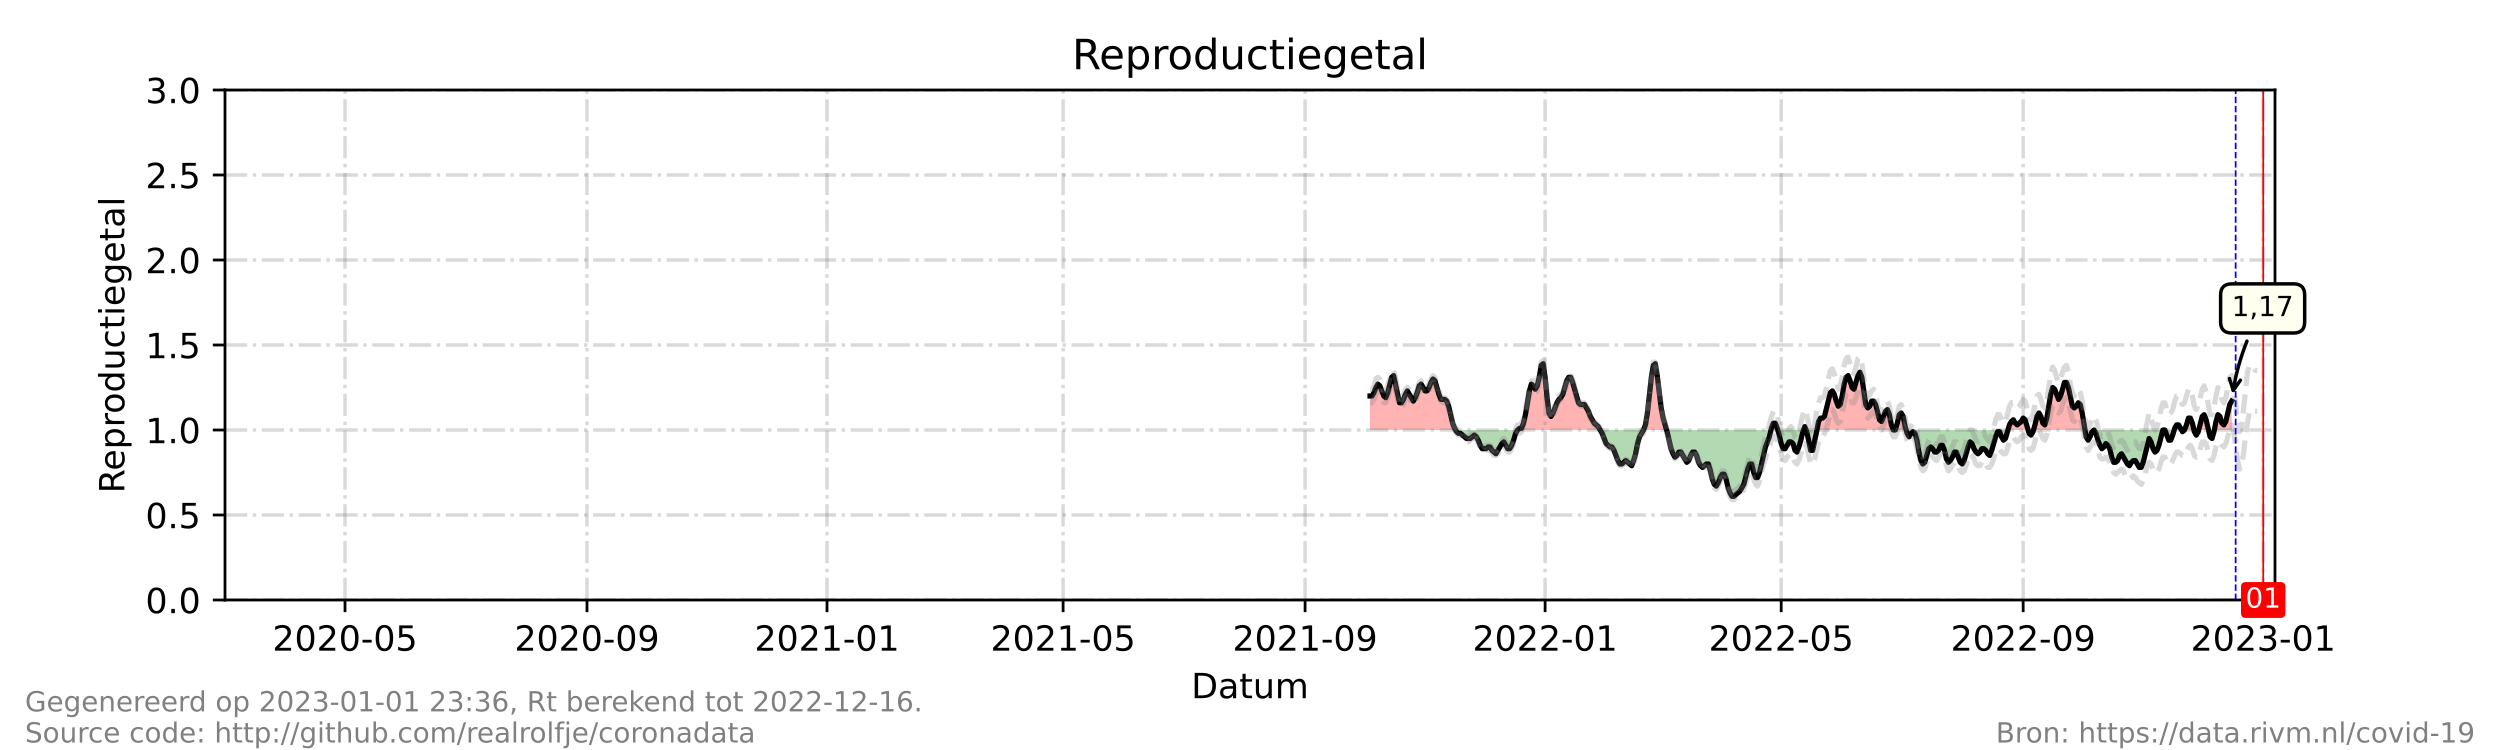 <?xml version="1.0" encoding="utf-8" standalone="no"?>
<!DOCTYPE svg PUBLIC "-//W3C//DTD SVG 1.1//EN"
  "http://www.w3.org/Graphics/SVG/1.1/DTD/svg11.dtd">
<!-- Created with matplotlib (https://matplotlib.org/) -->
<svg height="216pt" version="1.1" viewBox="0 0 720 216" width="720pt" xmlns="http://www.w3.org/2000/svg" xmlns:xlink="http://www.w3.org/1999/xlink">
 <defs>
  <style type="text/css">*{stroke-linecap:butt;stroke-linejoin:round;}</style>
 </defs>
 <g id="figure_1">
  <g id="patch_1">
   <path d="M 0 216 
L 720 216 
L 720 0 
L 0 0 
z
" style="fill:#ffffff;"/>
  </g>
  <g id="axes_1">
   <g id="patch_2">
    <path d="M 64.8 172.8 
L 655.2 172.8 
L 655.2 25.92 
L 64.8 25.92 
z
" style="fill:#ffffff;"/>
   </g>
   <g id="PolyCollection_1">
    <path clip-path="url(#paad4a128c0)" d="M 394.563 123.84 
L 394.563 123.84 
L 395.129 123.84 
L 395.696 123.84 
L 396.263 123.84 
L 396.829 123.84 
L 397.396 123.84 
L 397.962 123.84 
L 398.529 123.84 
L 399.096 123.84 
L 399.662 123.84 
L 400.229 123.84 
L 400.795 123.84 
L 401.362 123.84 
L 401.929 123.84 
L 402.495 123.84 
L 403.062 123.84 
L 403.628 123.84 
L 404.195 123.84 
L 404.762 123.84 
L 405.328 123.84 
L 405.895 123.84 
L 406.461 123.84 
L 407.028 123.84 
L 407.595 123.84 
L 408.161 123.84 
L 408.728 123.84 
L 409.294 123.84 
L 409.861 123.84 
L 410.428 123.84 
L 410.994 123.84 
L 411.561 123.84 
L 412.127 123.84 
L 412.694 123.84 
L 413.261 123.84 
L 413.827 123.84 
L 414.394 123.84 
L 414.96 123.84 
L 415.527 123.84 
L 416.094 123.84 
L 416.66 123.84 
L 417.227 123.84 
L 417.793 123.84 
L 418.36 123.84 
L 418.927 123.84 
L 419.21 123.84 
L 418.927 123.35 
L 418.36 121.882 
L 417.793 119.434 
L 417.227 116.986 
L 416.66 115.517 
L 416.094 115.027 
L 415.527 115.027 
L 414.96 115.027 
L 414.394 113.558 
L 413.827 111.6 
L 413.261 109.642 
L 412.694 109.152 
L 412.127 110.131 
L 411.561 111.6 
L 410.994 112.579 
L 410.428 112.579 
L 409.861 111.6 
L 409.294 110.621 
L 408.728 111.11 
L 408.161 113.069 
L 407.595 114.538 
L 407.028 115.517 
L 406.461 114.538 
L 405.895 113.558 
L 405.328 112.579 
L 404.762 113.558 
L 404.195 115.027 
L 403.628 116.006 
L 403.062 116.006 
L 402.495 113.558 
L 401.929 110.621 
L 401.362 108.173 
L 400.795 108.662 
L 400.229 110.621 
L 399.662 113.069 
L 399.096 114.538 
L 398.529 114.048 
L 397.962 112.579 
L 397.396 111.11 
L 396.829 110.621 
L 396.263 111.6 
L 395.696 113.069 
L 395.129 114.048 
L 394.563 114.048 
z
" style="fill:#ff0000;fill-opacity:0.3;"/>
    <path clip-path="url(#paad4a128c0)" d="M 437.058 123.84 
L 437.625 123.84 
L 438.191 123.84 
L 438.758 123.84 
L 439.324 123.84 
L 439.891 123.84 
L 440.458 123.84 
L 441.024 123.84 
L 441.591 123.84 
L 442.157 123.84 
L 442.724 123.84 
L 443.291 123.84 
L 443.857 123.84 
L 444.424 123.84 
L 444.99 123.84 
L 445.557 123.84 
L 446.124 123.84 
L 446.69 123.84 
L 447.257 123.84 
L 447.823 123.84 
L 448.39 123.84 
L 448.957 123.84 
L 449.523 123.84 
L 450.09 123.84 
L 450.656 123.84 
L 451.223 123.84 
L 451.79 123.84 
L 452.356 123.84 
L 452.923 123.84 
L 453.489 123.84 
L 454.056 123.84 
L 454.623 123.84 
L 455.189 123.84 
L 455.756 123.84 
L 456.322 123.84 
L 456.889 123.84 
L 457.456 123.84 
L 458.022 123.84 
L 458.589 123.84 
L 459.155 123.84 
L 459.722 123.84 
L 460.289 123.84 
L 460.855 123.84 
L 460.289 122.861 
L 459.722 122.371 
L 459.155 121.882 
L 458.589 120.902 
L 458.022 119.923 
L 457.456 118.454 
L 456.889 117.475 
L 456.322 116.496 
L 455.756 116.496 
L 455.189 116.496 
L 454.623 116.006 
L 454.056 114.048 
L 453.489 112.09 
L 452.923 110.131 
L 452.356 108.662 
L 451.79 108.662 
L 451.223 109.642 
L 450.656 111.6 
L 450.09 113.558 
L 449.523 114.538 
L 448.957 115.027 
L 448.39 116.006 
L 447.823 117.475 
L 447.257 118.944 
L 446.69 119.923 
L 446.124 118.944 
L 445.557 114.538 
L 444.99 108.662 
L 444.424 104.746 
L 443.857 105.235 
L 443.291 108.662 
L 442.724 111.11 
L 442.157 112.09 
L 441.591 111.11 
L 441.024 110.621 
L 440.458 112.579 
L 439.891 116.006 
L 439.324 119.434 
L 438.758 121.882 
L 438.191 123.35 
L 437.625 123.35 
z
" style="fill:#ff0000;fill-opacity:0.3;"/>
    <path clip-path="url(#paad4a128c0)" d="M 473.321 123.84 
L 473.887 123.84 
L 474.454 123.84 
L 475.02 123.84 
L 475.587 123.84 
L 476.154 123.84 
L 476.72 123.84 
L 477.287 123.84 
L 477.853 123.84 
L 478.42 123.84 
L 478.987 123.84 
L 479.553 123.84 
L 479.978 123.84 
L 479.553 122.371 
L 478.987 120.413 
L 478.42 117.475 
L 477.853 113.069 
L 477.287 108.173 
L 476.72 104.746 
L 476.154 105.235 
L 475.587 108.662 
L 475.02 114.048 
L 474.454 118.944 
L 473.887 122.371 
z
" style="fill:#ff0000;fill-opacity:0.3;"/>
    <path clip-path="url(#paad4a128c0)" d="M 510.036 123.84 
L 510.15 123.84 
L 510.716 123.84 
L 511.283 123.84 
L 511.85 123.84 
L 511.991 123.84 
L 511.85 123.35 
L 511.283 121.882 
L 510.716 121.882 
L 510.15 123.35 
z
" style="fill:#ff0000;fill-opacity:0.3;"/>
    <path clip-path="url(#paad4a128c0)" d="M 519.404 123.84 
L 519.782 123.84 
L 520.16 123.84 
L 519.782 122.861 
z
" style="fill:#ff0000;fill-opacity:0.3;"/>
    <path clip-path="url(#paad4a128c0)" d="M 523.276 123.84 
L 523.748 123.84 
L 524.315 123.84 
L 524.881 123.84 
L 525.448 123.84 
L 526.015 123.84 
L 526.581 123.84 
L 527.148 123.84 
L 527.714 123.84 
L 528.281 123.84 
L 528.848 123.84 
L 529.414 123.84 
L 529.981 123.84 
L 530.547 123.84 
L 531.114 123.84 
L 531.681 123.84 
L 532.247 123.84 
L 532.814 123.84 
L 533.38 123.84 
L 533.947 123.84 
L 534.514 123.84 
L 535.08 123.84 
L 535.647 123.84 
L 536.213 123.84 
L 536.78 123.84 
L 537.347 123.84 
L 537.913 123.84 
L 538.48 123.84 
L 539.046 123.84 
L 539.613 123.84 
L 540.18 123.84 
L 540.746 123.84 
L 541.313 123.84 
L 541.879 123.84 
L 542.446 123.84 
L 543.013 123.84 
L 543.579 123.84 
L 544.146 123.84 
L 544.712 123.84 
L 545.279 123.84 
L 544.712 122.371 
L 544.146 119.434 
L 543.579 117.965 
L 543.013 118.454 
L 542.446 119.923 
L 541.879 121.392 
L 541.313 120.902 
L 540.746 118.944 
L 540.18 116.496 
L 539.613 115.517 
L 539.046 115.517 
L 538.48 116.986 
L 537.913 117.475 
L 537.347 116.496 
L 536.78 112.579 
L 536.213 108.662 
L 535.647 107.194 
L 535.08 108.173 
L 534.514 110.131 
L 533.947 112.09 
L 533.38 111.6 
L 532.814 109.642 
L 532.247 108.173 
L 531.681 108.662 
L 531.114 110.621 
L 530.547 114.048 
L 529.981 116.496 
L 529.414 116.986 
L 528.848 115.517 
L 528.281 113.558 
L 527.714 112.579 
L 527.148 113.069 
L 526.581 115.027 
L 526.015 117.475 
L 525.448 119.923 
L 524.881 120.413 
L 524.315 120.413 
L 523.748 121.392 
z
" style="fill:#ff0000;fill-opacity:0.3;"/>
    <path clip-path="url(#paad4a128c0)" d="M 545.846 123.84 
L 546.412 123.84 
L 546.979 123.84 
L 547.545 123.84 
L 548.112 123.84 
L 548.679 123.84 
L 548.962 123.84 
L 548.679 122.861 
L 548.112 119.923 
L 547.545 118.944 
L 546.979 119.434 
L 546.412 121.882 
z
" style="fill:#ff0000;fill-opacity:0.3;"/>
    <path clip-path="url(#paad4a128c0)" d="M 578.284 123.84 
L 578.709 123.84 
L 579.275 123.84 
L 579.842 123.84 
L 580.408 123.84 
L 580.975 123.84 
L 581.542 123.84 
L 582.108 123.84 
L 582.675 123.84 
L 583.241 123.84 
L 583.808 123.84 
L 584.091 123.84 
L 583.808 122.861 
L 583.241 120.902 
L 582.675 120.413 
L 582.108 121.392 
L 581.542 121.882 
L 580.975 122.371 
L 580.408 121.882 
L 579.842 120.902 
L 579.275 121.392 
L 578.709 122.371 
z
" style="fill:#ff0000;fill-opacity:0.3;"/>
    <path clip-path="url(#paad4a128c0)" d="M 585.65 123.84 
L 586.074 123.84 
L 586.641 123.84 
L 587.208 123.84 
L 587.774 123.84 
L 588.341 123.84 
L 588.907 123.84 
L 589.474 123.84 
L 590.041 123.84 
L 590.607 123.84 
L 591.174 123.84 
L 591.74 123.84 
L 592.307 123.84 
L 592.874 123.84 
L 593.44 123.84 
L 594.007 123.84 
L 594.574 123.84 
L 595.14 123.84 
L 595.707 123.84 
L 596.273 123.84 
L 596.84 123.84 
L 597.407 123.84 
L 597.973 123.84 
L 598.54 123.84 
L 599.106 123.84 
L 599.673 123.84 
L 600.24 123.84 
L 600.482 123.84 
L 600.24 122.371 
L 599.673 118.944 
L 599.106 116.496 
L 598.54 116.006 
L 597.973 116.986 
L 597.407 117.475 
L 596.84 116.986 
L 596.273 114.538 
L 595.707 111.6 
L 595.14 110.131 
L 594.574 110.131 
L 594.007 112.09 
L 593.44 114.048 
L 592.874 115.027 
L 592.307 113.558 
L 591.74 112.09 
L 591.174 111.6 
L 590.607 113.558 
L 590.041 116.986 
L 589.474 120.413 
L 588.907 122.371 
L 588.341 121.882 
L 587.774 119.923 
L 587.208 118.944 
L 586.641 119.923 
L 586.074 122.371 
z
" style="fill:#ff0000;fill-opacity:0.3;"/>
    <path clip-path="url(#paad4a128c0)" d="M 626.162 123.84 
L 626.303 123.84 
L 626.87 123.84 
L 627.436 123.84 
L 628.003 123.84 
L 628.286 123.84 
L 628.003 123.35 
L 627.436 122.371 
L 626.87 122.371 
L 626.303 123.35 
z
" style="fill:#ff0000;fill-opacity:0.3;"/>
    <path clip-path="url(#paad4a128c0)" d="M 629.136 123.84 
L 629.703 123.84 
L 630.269 123.84 
L 630.836 123.84 
L 631.403 123.84 
L 631.856 123.84 
L 631.403 121.882 
L 630.836 120.413 
L 630.269 120.413 
L 629.703 122.371 
z
" style="fill:#ff0000;fill-opacity:0.3;"/>
    <path clip-path="url(#paad4a128c0)" d="M 633.216 123.84 
L 633.669 123.84 
L 634.236 123.84 
L 634.802 123.84 
L 635.369 123.84 
L 635.936 123.84 
L 636.049 123.84 
L 635.936 123.35 
L 635.369 120.902 
L 634.802 119.434 
L 634.236 119.923 
L 633.669 121.882 
z
" style="fill:#ff0000;fill-opacity:0.3;"/>
    <path clip-path="url(#paad4a128c0)" d="M 637.73 123.84 
L 638.202 123.84 
L 638.769 123.84 
L 639.335 123.84 
L 639.902 123.84 
L 640.468 123.84 
L 641.035 123.84 
L 641.602 123.84 
L 642.168 123.84 
L 642.735 123.84 
L 642.735 123.84 
L 642.735 115.517 
L 642.168 116.496 
L 641.602 118.944 
L 641.035 121.392 
L 640.468 122.371 
L 639.902 121.882 
L 639.335 119.923 
L 638.769 119.434 
L 638.202 121.392 
z
" style="fill:#ff0000;fill-opacity:0.3;"/>
   </g>
   <g id="PolyCollection_2">
    <path clip-path="url(#paad4a128c0)" d="M 419.21 123.84 
L 419.493 123.84 
L 420.06 123.84 
L 420.626 123.84 
L 421.193 123.84 
L 421.76 123.84 
L 422.326 123.84 
L 422.893 123.84 
L 423.46 123.84 
L 424.026 123.84 
L 424.593 123.84 
L 425.159 123.84 
L 425.726 123.84 
L 426.293 123.84 
L 426.859 123.84 
L 427.426 123.84 
L 427.992 123.84 
L 428.559 123.84 
L 429.126 123.84 
L 429.692 123.84 
L 430.259 123.84 
L 430.825 123.84 
L 431.392 123.84 
L 431.959 123.84 
L 432.525 123.84 
L 433.092 123.84 
L 433.658 123.84 
L 434.225 123.84 
L 434.792 123.84 
L 435.358 123.84 
L 435.925 123.84 
L 436.491 123.84 
L 437.058 123.84 
L 437.058 123.84 
L 437.058 123.84 
L 436.491 124.819 
L 435.925 126.778 
L 435.358 128.246 
L 434.792 129.226 
L 434.225 129.226 
L 433.658 128.246 
L 433.092 127.267 
L 432.525 127.757 
L 431.959 128.736 
L 431.392 129.715 
L 430.825 130.694 
L 430.259 130.205 
L 429.692 129.715 
L 429.126 128.736 
L 428.559 128.736 
L 427.992 129.226 
L 427.426 129.226 
L 426.859 129.226 
L 426.293 128.246 
L 425.726 126.778 
L 425.159 125.798 
L 424.593 125.309 
L 424.026 125.798 
L 423.46 126.288 
L 422.893 126.288 
L 422.326 126.288 
L 421.76 125.798 
L 421.193 125.309 
L 420.626 124.819 
L 420.06 124.819 
L 419.493 124.33 
z
" style="fill:#008000;fill-opacity:0.3;"/>
    <path clip-path="url(#paad4a128c0)" d="M 460.855 123.84 
L 460.855 123.84 
L 461.422 123.84 
L 461.988 123.84 
L 462.555 123.84 
L 463.122 123.84 
L 463.688 123.84 
L 464.255 123.84 
L 464.821 123.84 
L 465.388 123.84 
L 465.955 123.84 
L 466.521 123.84 
L 467.088 123.84 
L 467.655 123.84 
L 468.221 123.84 
L 468.788 123.84 
L 469.354 123.84 
L 469.921 123.84 
L 470.488 123.84 
L 471.054 123.84 
L 471.621 123.84 
L 472.187 123.84 
L 472.754 123.84 
L 473.321 123.84 
L 473.321 123.84 
L 473.321 123.84 
L 472.754 124.819 
L 472.187 125.798 
L 471.621 127.757 
L 471.054 130.694 
L 470.488 132.653 
L 469.921 134.122 
L 469.354 133.632 
L 468.788 133.142 
L 468.221 132.653 
L 467.655 133.142 
L 467.088 133.632 
L 466.521 133.632 
L 465.955 132.653 
L 465.388 131.184 
L 464.821 129.715 
L 464.255 128.736 
L 463.688 128.736 
L 463.122 128.246 
L 462.555 127.757 
L 461.988 126.288 
L 461.422 124.819 
L 460.855 123.84 
z
" style="fill:#008000;fill-opacity:0.3;"/>
    <path clip-path="url(#paad4a128c0)" d="M 479.978 123.84 
L 480.12 123.84 
L 480.686 123.84 
L 481.253 123.84 
L 481.82 123.84 
L 482.386 123.84 
L 482.953 123.84 
L 483.519 123.84 
L 484.086 123.84 
L 484.653 123.84 
L 485.219 123.84 
L 485.786 123.84 
L 486.352 123.84 
L 486.919 123.84 
L 487.486 123.84 
L 488.052 123.84 
L 488.619 123.84 
L 489.185 123.84 
L 489.752 123.84 
L 490.319 123.84 
L 490.885 123.84 
L 491.452 123.84 
L 492.018 123.84 
L 492.585 123.84 
L 493.152 123.84 
L 493.718 123.84 
L 494.285 123.84 
L 494.851 123.84 
L 495.418 123.84 
L 495.985 123.84 
L 496.551 123.84 
L 497.118 123.84 
L 497.684 123.84 
L 498.251 123.84 
L 498.818 123.84 
L 499.384 123.84 
L 499.951 123.84 
L 500.517 123.84 
L 501.084 123.84 
L 501.651 123.84 
L 502.217 123.84 
L 502.784 123.84 
L 503.35 123.84 
L 503.917 123.84 
L 504.484 123.84 
L 505.05 123.84 
L 505.617 123.84 
L 506.183 123.84 
L 506.75 123.84 
L 507.317 123.84 
L 507.883 123.84 
L 508.45 123.84 
L 509.017 123.84 
L 509.583 123.84 
L 510.036 123.84 
L 509.583 125.798 
L 509.017 127.267 
L 508.45 128.736 
L 507.883 131.184 
L 507.317 133.632 
L 506.75 136.08 
L 506.183 137.549 
L 505.617 137.549 
L 505.05 136.08 
L 504.484 133.632 
L 503.917 133.632 
L 503.35 135.101 
L 502.784 137.059 
L 502.217 139.507 
L 501.651 140.486 
L 501.084 141.466 
L 500.517 141.955 
L 499.951 142.445 
L 499.384 142.934 
L 498.818 142.934 
L 498.251 141.955 
L 497.684 140.486 
L 497.118 138.038 
L 496.551 136.57 
L 495.985 136.57 
L 495.418 137.549 
L 494.851 139.018 
L 494.285 139.997 
L 493.718 139.507 
L 493.152 138.038 
L 492.585 135.59 
L 492.018 133.632 
L 491.452 133.632 
L 490.885 134.122 
L 490.319 134.611 
L 489.752 134.122 
L 489.185 133.142 
L 488.619 131.184 
L 488.052 130.205 
L 487.486 130.205 
L 486.919 131.184 
L 486.352 132.653 
L 485.786 133.142 
L 485.219 132.163 
L 484.653 131.184 
L 484.086 130.205 
L 483.519 130.205 
L 482.953 131.184 
L 482.386 131.674 
L 481.82 130.694 
L 481.253 129.226 
L 480.686 126.778 
L 480.12 124.33 
z
" style="fill:#008000;fill-opacity:0.3;"/>
    <path clip-path="url(#paad4a128c0)" d="M 511.991 123.84 
L 512.416 123.84 
L 512.983 123.84 
L 513.549 123.84 
L 514.116 123.84 
L 514.683 123.84 
L 515.249 123.84 
L 515.816 123.84 
L 516.382 123.84 
L 516.949 123.84 
L 517.516 123.84 
L 518.082 123.84 
L 518.649 123.84 
L 519.215 123.84 
L 519.404 123.84 
L 519.215 124.33 
L 518.649 126.778 
L 518.082 128.736 
L 517.516 130.205 
L 516.949 129.715 
L 516.382 127.757 
L 515.816 127.267 
L 515.249 127.267 
L 514.683 128.246 
L 514.116 129.226 
L 513.549 129.226 
L 512.983 127.757 
L 512.416 125.309 
z
" style="fill:#008000;fill-opacity:0.3;"/>
    <path clip-path="url(#paad4a128c0)" d="M 520.16 123.84 
L 520.349 123.84 
L 520.915 123.84 
L 521.482 123.84 
L 522.048 123.84 
L 522.615 123.84 
L 523.182 123.84 
L 523.276 123.84 
L 523.182 124.33 
L 522.615 127.267 
L 522.048 129.715 
L 521.482 129.715 
L 520.915 127.267 
L 520.349 124.33 
z
" style="fill:#008000;fill-opacity:0.3;"/>
    <path clip-path="url(#paad4a128c0)" d="M 545.279 123.84 
L 545.279 123.84 
L 545.846 123.84 
L 545.846 123.84 
L 545.846 123.84 
L 545.279 123.84 
z
" style="fill:#008000;fill-opacity:0.3;"/>
    <path clip-path="url(#paad4a128c0)" d="M 548.962 123.84 
L 549.245 123.84 
L 549.812 123.84 
L 550.379 123.84 
L 550.945 123.84 
L 551.512 123.84 
L 552.078 123.84 
L 552.645 123.84 
L 553.212 123.84 
L 553.778 123.84 
L 554.345 123.84 
L 554.911 123.84 
L 555.478 123.84 
L 556.045 123.84 
L 556.611 123.84 
L 557.178 123.84 
L 557.744 123.84 
L 558.311 123.84 
L 558.878 123.84 
L 559.444 123.84 
L 560.011 123.84 
L 560.577 123.84 
L 561.144 123.84 
L 561.711 123.84 
L 562.277 123.84 
L 562.844 123.84 
L 563.41 123.84 
L 563.977 123.84 
L 564.544 123.84 
L 565.11 123.84 
L 565.677 123.84 
L 566.243 123.84 
L 566.81 123.84 
L 567.377 123.84 
L 567.943 123.84 
L 568.51 123.84 
L 569.076 123.84 
L 569.643 123.84 
L 570.21 123.84 
L 570.776 123.84 
L 571.343 123.84 
L 571.909 123.84 
L 572.476 123.84 
L 573.043 123.84 
L 573.609 123.84 
L 574.176 123.84 
L 574.742 123.84 
L 575.309 123.84 
L 575.876 123.84 
L 576.442 123.84 
L 577.009 123.84 
L 577.575 123.84 
L 578.142 123.84 
L 578.284 123.84 
L 578.142 124.33 
L 577.575 126.288 
L 577.009 126.778 
L 576.442 125.798 
L 575.876 124.33 
L 575.309 124.33 
L 574.742 125.798 
L 574.176 127.757 
L 573.609 129.715 
L 573.043 131.184 
L 572.476 130.694 
L 571.909 129.715 
L 571.343 129.226 
L 570.776 129.226 
L 570.21 130.205 
L 569.643 130.694 
L 569.076 130.205 
L 568.51 129.226 
L 567.943 127.757 
L 567.377 127.267 
L 566.81 128.736 
L 566.243 130.694 
L 565.677 132.653 
L 565.11 133.632 
L 564.544 133.142 
L 563.977 131.674 
L 563.41 130.205 
L 562.844 130.205 
L 562.277 131.674 
L 561.711 132.653 
L 561.144 133.142 
L 560.577 132.163 
L 560.011 129.715 
L 559.444 128.246 
L 558.878 128.246 
L 558.311 129.715 
L 557.744 130.205 
L 557.178 130.205 
L 556.611 129.226 
L 556.045 128.736 
L 555.478 129.226 
L 554.911 131.184 
L 554.345 133.142 
L 553.778 133.632 
L 553.212 132.653 
L 552.645 130.205 
L 552.078 126.778 
L 551.512 124.819 
L 550.945 124.33 
L 550.379 124.819 
L 549.812 125.798 
L 549.245 124.819 
z
" style="fill:#008000;fill-opacity:0.3;"/>
    <path clip-path="url(#paad4a128c0)" d="M 584.091 123.84 
L 584.375 123.84 
L 584.941 123.84 
L 585.508 123.84 
L 585.65 123.84 
L 585.508 124.33 
L 584.941 125.309 
L 584.375 124.819 
z
" style="fill:#008000;fill-opacity:0.3;"/>
    <path clip-path="url(#paad4a128c0)" d="M 600.482 123.84 
L 600.806 123.84 
L 601.373 123.84 
L 601.939 123.84 
L 602.506 123.84 
L 603.073 123.84 
L 603.639 123.84 
L 604.206 123.84 
L 604.772 123.84 
L 605.339 123.84 
L 605.906 123.84 
L 606.472 123.84 
L 607.039 123.84 
L 607.605 123.84 
L 608.172 123.84 
L 608.739 123.84 
L 609.305 123.84 
L 609.872 123.84 
L 610.438 123.84 
L 611.005 123.84 
L 611.572 123.84 
L 612.138 123.84 
L 612.705 123.84 
L 613.271 123.84 
L 613.838 123.84 
L 614.405 123.84 
L 614.971 123.84 
L 615.538 123.84 
L 616.104 123.84 
L 616.671 123.84 
L 617.238 123.84 
L 617.804 123.84 
L 618.371 123.84 
L 618.937 123.84 
L 619.504 123.84 
L 620.071 123.84 
L 620.637 123.84 
L 621.204 123.84 
L 621.77 123.84 
L 622.337 123.84 
L 622.904 123.84 
L 623.47 123.84 
L 624.037 123.84 
L 624.603 123.84 
L 625.17 123.84 
L 625.737 123.84 
L 626.162 123.84 
L 625.737 125.309 
L 625.17 126.778 
L 624.603 126.778 
L 624.037 125.309 
L 623.47 123.84 
L 622.904 123.84 
L 622.337 125.798 
L 621.77 128.246 
L 621.204 129.715 
L 620.637 130.205 
L 620.071 129.226 
L 619.504 127.267 
L 618.937 126.288 
L 618.371 127.757 
L 617.804 130.694 
L 617.238 133.142 
L 616.671 134.611 
L 616.104 134.611 
L 615.538 133.632 
L 614.971 132.653 
L 614.405 132.653 
L 613.838 133.142 
L 613.271 134.122 
L 612.705 133.632 
L 612.138 132.653 
L 611.572 131.674 
L 611.005 130.694 
L 610.438 131.184 
L 609.872 132.653 
L 609.305 133.142 
L 608.739 133.142 
L 608.172 131.674 
L 607.605 129.226 
L 607.039 128.246 
L 606.472 127.757 
L 605.906 128.736 
L 605.339 129.226 
L 604.772 128.246 
L 604.206 126.778 
L 603.639 124.819 
L 603.073 123.84 
L 602.506 124.33 
L 601.939 125.798 
L 601.373 126.778 
L 600.806 125.798 
z
" style="fill:#008000;fill-opacity:0.3;"/>
    <path clip-path="url(#paad4a128c0)" d="M 628.286 123.84 
L 628.57 123.84 
L 629.136 123.84 
L 629.136 123.84 
L 629.136 123.84 
L 628.57 124.33 
z
" style="fill:#008000;fill-opacity:0.3;"/>
    <path clip-path="url(#paad4a128c0)" d="M 631.856 123.84 
L 631.969 123.84 
L 632.536 123.84 
L 633.102 123.84 
L 633.216 123.84 
L 633.102 124.33 
L 632.536 125.309 
L 631.969 124.33 
z
" style="fill:#008000;fill-opacity:0.3;"/>
    <path clip-path="url(#paad4a128c0)" d="M 636.049 123.84 
L 636.502 123.84 
L 637.069 123.84 
L 637.635 123.84 
L 637.73 123.84 
L 637.635 124.33 
L 637.069 126.288 
L 636.502 125.798 
z
" style="fill:#008000;fill-opacity:0.3;"/>
   </g>
   <g id="matplotlib.axis_1">
    <g id="xtick_1">
     <g id="line2d_1">
      <path clip-path="url(#paad4a128c0)" d="M 99.363 172.8 
L 99.363 25.92 
" style="fill:none;stroke:#808080;stroke-dasharray:6.4,1.6,1,1.6;stroke-dashoffset:0;stroke-opacity:0.3;"/>
     </g>
     <g id="line2d_2">
      <defs>
       <path d="M 0 0 
L 0 3.5 
" id="mfae0e4b7ba" style="stroke:#000000;stroke-width:0.8;"/>
      </defs>
      <g>
       <use style="stroke:#000000;stroke-width:0.8;" x="99.363" xlink:href="#mfae0e4b7ba" y="172.8"/>
      </g>
     </g>
     <g id="text_1">
      <!-- 2020-05 -->
      <g transform="translate(78.471 187.398)scale(0.1 -0.1)">
       <defs>
        <path d="M 19.188 8.297 
L 53.609 8.297 
L 53.609 0 
L 7.328 0 
L 7.328 8.297 
Q 12.938 14.109 22.625 23.891 
Q 32.328 33.688 34.812 36.531 
Q 39.547 41.844 41.422 45.531 
Q 43.312 49.219 43.312 52.781 
Q 43.312 58.594 39.234 62.25 
Q 35.156 65.922 28.609 65.922 
Q 23.969 65.922 18.812 64.312 
Q 13.672 62.703 7.812 59.422 
L 7.812 69.391 
Q 13.766 71.781 18.938 73 
Q 24.125 74.219 28.422 74.219 
Q 39.75 74.219 46.484 68.547 
Q 53.219 62.891 53.219 53.422 
Q 53.219 48.922 51.531 44.891 
Q 49.859 40.875 45.406 35.406 
Q 44.188 33.984 37.641 27.219 
Q 31.109 20.453 19.188 8.297 
z
" id="DejaVuSans-50"/>
        <path d="M 31.781 66.406 
Q 24.172 66.406 20.328 58.906 
Q 16.5 51.422 16.5 36.375 
Q 16.5 21.391 20.328 13.891 
Q 24.172 6.391 31.781 6.391 
Q 39.453 6.391 43.281 13.891 
Q 47.125 21.391 47.125 36.375 
Q 47.125 51.422 43.281 58.906 
Q 39.453 66.406 31.781 66.406 
z
M 31.781 74.219 
Q 44.047 74.219 50.516 64.516 
Q 56.984 54.828 56.984 36.375 
Q 56.984 17.969 50.516 8.266 
Q 44.047 -1.422 31.781 -1.422 
Q 19.531 -1.422 13.062 8.266 
Q 6.594 17.969 6.594 36.375 
Q 6.594 54.828 13.062 64.516 
Q 19.531 74.219 31.781 74.219 
z
" id="DejaVuSans-48"/>
        <path d="M 4.891 31.391 
L 31.203 31.391 
L 31.203 23.391 
L 4.891 23.391 
z
" id="DejaVuSans-45"/>
        <path d="M 10.797 72.906 
L 49.516 72.906 
L 49.516 64.594 
L 19.828 64.594 
L 19.828 46.734 
Q 21.969 47.469 24.109 47.828 
Q 26.266 48.188 28.422 48.188 
Q 40.625 48.188 47.75 41.5 
Q 54.891 34.812 54.891 23.391 
Q 54.891 11.625 47.562 5.094 
Q 40.234 -1.422 26.906 -1.422 
Q 22.312 -1.422 17.547 -0.641 
Q 12.797 0.141 7.719 1.703 
L 7.719 11.625 
Q 12.109 9.234 16.797 8.062 
Q 21.484 6.891 26.703 6.891 
Q 35.156 6.891 40.078 11.328 
Q 45.016 15.766 45.016 23.391 
Q 45.016 31 40.078 35.438 
Q 35.156 39.891 26.703 39.891 
Q 22.75 39.891 18.812 39.016 
Q 14.891 38.141 10.797 36.281 
z
" id="DejaVuSans-53"/>
       </defs>
       <use xlink:href="#DejaVuSans-50"/>
       <use x="63.623" xlink:href="#DejaVuSans-48"/>
       <use x="127.246" xlink:href="#DejaVuSans-50"/>
       <use x="190.869" xlink:href="#DejaVuSans-48"/>
       <use x="254.492" xlink:href="#DejaVuSans-45"/>
       <use x="290.576" xlink:href="#DejaVuSans-48"/>
       <use x="354.199" xlink:href="#DejaVuSans-53"/>
      </g>
     </g>
    </g>
    <g id="xtick_2">
     <g id="line2d_3">
      <path clip-path="url(#paad4a128c0)" d="M 169.055 172.8 
L 169.055 25.92 
" style="fill:none;stroke:#808080;stroke-dasharray:6.4,1.6,1,1.6;stroke-dashoffset:0;stroke-opacity:0.3;"/>
     </g>
     <g id="line2d_4">
      <g>
       <use style="stroke:#000000;stroke-width:0.8;" x="169.055" xlink:href="#mfae0e4b7ba" y="172.8"/>
      </g>
     </g>
     <g id="text_2">
      <!-- 2020-09 -->
      <g transform="translate(148.163 187.398)scale(0.1 -0.1)">
       <defs>
        <path d="M 10.984 1.516 
L 10.984 10.5 
Q 14.703 8.734 18.5 7.812 
Q 22.312 6.891 25.984 6.891 
Q 35.75 6.891 40.891 13.453 
Q 46.047 20.016 46.781 33.406 
Q 43.953 29.203 39.594 26.953 
Q 35.25 24.703 29.984 24.703 
Q 19.047 24.703 12.672 31.312 
Q 6.297 37.938 6.297 49.422 
Q 6.297 60.641 12.938 67.422 
Q 19.578 74.219 30.609 74.219 
Q 43.266 74.219 49.922 64.516 
Q 56.594 54.828 56.594 36.375 
Q 56.594 19.141 48.406 8.859 
Q 40.234 -1.422 26.422 -1.422 
Q 22.703 -1.422 18.891 -0.688 
Q 15.094 0.047 10.984 1.516 
z
M 30.609 32.422 
Q 37.25 32.422 41.125 36.953 
Q 45.016 41.5 45.016 49.422 
Q 45.016 57.281 41.125 61.844 
Q 37.25 66.406 30.609 66.406 
Q 23.969 66.406 20.094 61.844 
Q 16.219 57.281 16.219 49.422 
Q 16.219 41.5 20.094 36.953 
Q 23.969 32.422 30.609 32.422 
z
" id="DejaVuSans-57"/>
       </defs>
       <use xlink:href="#DejaVuSans-50"/>
       <use x="63.623" xlink:href="#DejaVuSans-48"/>
       <use x="127.246" xlink:href="#DejaVuSans-50"/>
       <use x="190.869" xlink:href="#DejaVuSans-48"/>
       <use x="254.492" xlink:href="#DejaVuSans-45"/>
       <use x="290.576" xlink:href="#DejaVuSans-48"/>
       <use x="354.199" xlink:href="#DejaVuSans-57"/>
      </g>
     </g>
    </g>
    <g id="xtick_3">
     <g id="line2d_5">
      <path clip-path="url(#paad4a128c0)" d="M 238.18 172.8 
L 238.18 25.92 
" style="fill:none;stroke:#808080;stroke-dasharray:6.4,1.6,1,1.6;stroke-dashoffset:0;stroke-opacity:0.3;"/>
     </g>
     <g id="line2d_6">
      <g>
       <use style="stroke:#000000;stroke-width:0.8;" x="238.18" xlink:href="#mfae0e4b7ba" y="172.8"/>
      </g>
     </g>
     <g id="text_3">
      <!-- 2021-01 -->
      <g transform="translate(217.289 187.398)scale(0.1 -0.1)">
       <defs>
        <path d="M 12.406 8.297 
L 28.516 8.297 
L 28.516 63.922 
L 10.984 60.406 
L 10.984 69.391 
L 28.422 72.906 
L 38.281 72.906 
L 38.281 8.297 
L 54.391 8.297 
L 54.391 0 
L 12.406 0 
z
" id="DejaVuSans-49"/>
       </defs>
       <use xlink:href="#DejaVuSans-50"/>
       <use x="63.623" xlink:href="#DejaVuSans-48"/>
       <use x="127.246" xlink:href="#DejaVuSans-50"/>
       <use x="190.869" xlink:href="#DejaVuSans-49"/>
       <use x="254.492" xlink:href="#DejaVuSans-45"/>
       <use x="290.576" xlink:href="#DejaVuSans-48"/>
       <use x="354.199" xlink:href="#DejaVuSans-49"/>
      </g>
     </g>
    </g>
    <g id="xtick_4">
     <g id="line2d_7">
      <path clip-path="url(#paad4a128c0)" d="M 306.173 172.8 
L 306.173 25.92 
" style="fill:none;stroke:#808080;stroke-dasharray:6.4,1.6,1,1.6;stroke-dashoffset:0;stroke-opacity:0.3;"/>
     </g>
     <g id="line2d_8">
      <g>
       <use style="stroke:#000000;stroke-width:0.8;" x="306.173" xlink:href="#mfae0e4b7ba" y="172.8"/>
      </g>
     </g>
     <g id="text_4">
      <!-- 2021-05 -->
      <g transform="translate(285.281 187.398)scale(0.1 -0.1)">
       <use xlink:href="#DejaVuSans-50"/>
       <use x="63.623" xlink:href="#DejaVuSans-48"/>
       <use x="127.246" xlink:href="#DejaVuSans-50"/>
       <use x="190.869" xlink:href="#DejaVuSans-49"/>
       <use x="254.492" xlink:href="#DejaVuSans-45"/>
       <use x="290.576" xlink:href="#DejaVuSans-48"/>
       <use x="354.199" xlink:href="#DejaVuSans-53"/>
      </g>
     </g>
    </g>
    <g id="xtick_5">
     <g id="line2d_9">
      <path clip-path="url(#paad4a128c0)" d="M 375.865 172.8 
L 375.865 25.92 
" style="fill:none;stroke:#808080;stroke-dasharray:6.4,1.6,1,1.6;stroke-dashoffset:0;stroke-opacity:0.3;"/>
     </g>
     <g id="line2d_10">
      <g>
       <use style="stroke:#000000;stroke-width:0.8;" x="375.865" xlink:href="#mfae0e4b7ba" y="172.8"/>
      </g>
     </g>
     <g id="text_5">
      <!-- 2021-09 -->
      <g transform="translate(354.973 187.398)scale(0.1 -0.1)">
       <use xlink:href="#DejaVuSans-50"/>
       <use x="63.623" xlink:href="#DejaVuSans-48"/>
       <use x="127.246" xlink:href="#DejaVuSans-50"/>
       <use x="190.869" xlink:href="#DejaVuSans-49"/>
       <use x="254.492" xlink:href="#DejaVuSans-45"/>
       <use x="290.576" xlink:href="#DejaVuSans-48"/>
       <use x="354.199" xlink:href="#DejaVuSans-57"/>
      </g>
     </g>
    </g>
    <g id="xtick_6">
     <g id="line2d_11">
      <path clip-path="url(#paad4a128c0)" d="M 444.99 172.8 
L 444.99 25.92 
" style="fill:none;stroke:#808080;stroke-dasharray:6.4,1.6,1,1.6;stroke-dashoffset:0;stroke-opacity:0.3;"/>
     </g>
     <g id="line2d_12">
      <g>
       <use style="stroke:#000000;stroke-width:0.8;" x="444.99" xlink:href="#mfae0e4b7ba" y="172.8"/>
      </g>
     </g>
     <g id="text_6">
      <!-- 2022-01 -->
      <g transform="translate(424.099 187.398)scale(0.1 -0.1)">
       <use xlink:href="#DejaVuSans-50"/>
       <use x="63.623" xlink:href="#DejaVuSans-48"/>
       <use x="127.246" xlink:href="#DejaVuSans-50"/>
       <use x="190.869" xlink:href="#DejaVuSans-50"/>
       <use x="254.492" xlink:href="#DejaVuSans-45"/>
       <use x="290.576" xlink:href="#DejaVuSans-48"/>
       <use x="354.199" xlink:href="#DejaVuSans-49"/>
      </g>
     </g>
    </g>
    <g id="xtick_7">
     <g id="line2d_13">
      <path clip-path="url(#paad4a128c0)" d="M 512.983 172.8 
L 512.983 25.92 
" style="fill:none;stroke:#808080;stroke-dasharray:6.4,1.6,1,1.6;stroke-dashoffset:0;stroke-opacity:0.3;"/>
     </g>
     <g id="line2d_14">
      <g>
       <use style="stroke:#000000;stroke-width:0.8;" x="512.983" xlink:href="#mfae0e4b7ba" y="172.8"/>
      </g>
     </g>
     <g id="text_7">
      <!-- 2022-05 -->
      <g transform="translate(492.091 187.398)scale(0.1 -0.1)">
       <use xlink:href="#DejaVuSans-50"/>
       <use x="63.623" xlink:href="#DejaVuSans-48"/>
       <use x="127.246" xlink:href="#DejaVuSans-50"/>
       <use x="190.869" xlink:href="#DejaVuSans-50"/>
       <use x="254.492" xlink:href="#DejaVuSans-45"/>
       <use x="290.576" xlink:href="#DejaVuSans-48"/>
       <use x="354.199" xlink:href="#DejaVuSans-53"/>
      </g>
     </g>
    </g>
    <g id="xtick_8">
     <g id="line2d_15">
      <path clip-path="url(#paad4a128c0)" d="M 582.675 172.8 
L 582.675 25.92 
" style="fill:none;stroke:#808080;stroke-dasharray:6.4,1.6,1,1.6;stroke-dashoffset:0;stroke-opacity:0.3;"/>
     </g>
     <g id="line2d_16">
      <g>
       <use style="stroke:#000000;stroke-width:0.8;" x="582.675" xlink:href="#mfae0e4b7ba" y="172.8"/>
      </g>
     </g>
     <g id="text_8">
      <!-- 2022-09 -->
      <g transform="translate(561.783 187.398)scale(0.1 -0.1)">
       <use xlink:href="#DejaVuSans-50"/>
       <use x="63.623" xlink:href="#DejaVuSans-48"/>
       <use x="127.246" xlink:href="#DejaVuSans-50"/>
       <use x="190.869" xlink:href="#DejaVuSans-50"/>
       <use x="254.492" xlink:href="#DejaVuSans-45"/>
       <use x="290.576" xlink:href="#DejaVuSans-48"/>
       <use x="354.199" xlink:href="#DejaVuSans-57"/>
      </g>
     </g>
    </g>
    <g id="xtick_9">
     <g id="line2d_17">
      <path clip-path="url(#paad4a128c0)" d="M 651.8 172.8 
L 651.8 25.92 
" style="fill:none;stroke:#808080;stroke-dasharray:6.4,1.6,1,1.6;stroke-dashoffset:0;stroke-opacity:0.3;"/>
     </g>
     <g id="line2d_18">
      <g>
       <use style="stroke:#000000;stroke-width:0.8;" x="651.8" xlink:href="#mfae0e4b7ba" y="172.8"/>
      </g>
     </g>
     <g id="text_9">
      <!-- 2023-01 -->
      <g transform="translate(630.909 187.398)scale(0.1 -0.1)">
       <defs>
        <path d="M 40.578 39.312 
Q 47.656 37.797 51.625 33 
Q 55.609 28.219 55.609 21.188 
Q 55.609 10.406 48.188 4.484 
Q 40.766 -1.422 27.094 -1.422 
Q 22.516 -1.422 17.656 -0.516 
Q 12.797 0.391 7.625 2.203 
L 7.625 11.719 
Q 11.719 9.328 16.594 8.109 
Q 21.484 6.891 26.812 6.891 
Q 36.078 6.891 40.938 10.547 
Q 45.797 14.203 45.797 21.188 
Q 45.797 27.641 41.281 31.266 
Q 36.766 34.906 28.719 34.906 
L 20.219 34.906 
L 20.219 43.016 
L 29.109 43.016 
Q 36.375 43.016 40.234 45.922 
Q 44.094 48.828 44.094 54.297 
Q 44.094 59.906 40.109 62.906 
Q 36.141 65.922 28.719 65.922 
Q 24.656 65.922 20.016 65.031 
Q 15.375 64.156 9.812 62.312 
L 9.812 71.094 
Q 15.438 72.656 20.344 73.438 
Q 25.25 74.219 29.594 74.219 
Q 40.828 74.219 47.359 69.109 
Q 53.906 64.016 53.906 55.328 
Q 53.906 49.266 50.438 45.094 
Q 46.969 40.922 40.578 39.312 
z
" id="DejaVuSans-51"/>
       </defs>
       <use xlink:href="#DejaVuSans-50"/>
       <use x="63.623" xlink:href="#DejaVuSans-48"/>
       <use x="127.246" xlink:href="#DejaVuSans-50"/>
       <use x="190.869" xlink:href="#DejaVuSans-51"/>
       <use x="254.492" xlink:href="#DejaVuSans-45"/>
       <use x="290.576" xlink:href="#DejaVuSans-48"/>
       <use x="354.199" xlink:href="#DejaVuSans-49"/>
      </g>
     </g>
    </g>
    <g id="text_10">
     <!-- Datum -->
     <g transform="translate(343.087 201.077)scale(0.1 -0.1)">
      <defs>
       <path d="M 19.672 64.797 
L 19.672 8.109 
L 31.594 8.109 
Q 46.688 8.109 53.688 14.938 
Q 60.688 21.781 60.688 36.531 
Q 60.688 51.172 53.688 57.984 
Q 46.688 64.797 31.594 64.797 
z
M 9.812 72.906 
L 30.078 72.906 
Q 51.266 72.906 61.172 64.094 
Q 71.094 55.281 71.094 36.531 
Q 71.094 17.672 61.125 8.828 
Q 51.172 0 30.078 0 
L 9.812 0 
z
" id="DejaVuSans-68"/>
       <path d="M 34.281 27.484 
Q 23.391 27.484 19.188 25 
Q 14.984 22.516 14.984 16.5 
Q 14.984 11.719 18.141 8.906 
Q 21.297 6.109 26.703 6.109 
Q 34.188 6.109 38.703 11.406 
Q 43.219 16.703 43.219 25.484 
L 43.219 27.484 
z
M 52.203 31.203 
L 52.203 0 
L 43.219 0 
L 43.219 8.297 
Q 40.141 3.328 35.547 0.953 
Q 30.953 -1.422 24.312 -1.422 
Q 15.922 -1.422 10.953 3.297 
Q 6 8.016 6 15.922 
Q 6 25.141 12.172 29.828 
Q 18.359 34.516 30.609 34.516 
L 43.219 34.516 
L 43.219 35.406 
Q 43.219 41.609 39.141 45 
Q 35.062 48.391 27.688 48.391 
Q 23 48.391 18.547 47.266 
Q 14.109 46.141 10.016 43.891 
L 10.016 52.203 
Q 14.938 54.109 19.578 55.047 
Q 24.219 56 28.609 56 
Q 40.484 56 46.344 49.844 
Q 52.203 43.703 52.203 31.203 
z
" id="DejaVuSans-97"/>
       <path d="M 18.312 70.219 
L 18.312 54.688 
L 36.812 54.688 
L 36.812 47.703 
L 18.312 47.703 
L 18.312 18.016 
Q 18.312 11.328 20.141 9.422 
Q 21.969 7.516 27.594 7.516 
L 36.812 7.516 
L 36.812 0 
L 27.594 0 
Q 17.188 0 13.234 3.875 
Q 9.281 7.766 9.281 18.016 
L 9.281 47.703 
L 2.688 47.703 
L 2.688 54.688 
L 9.281 54.688 
L 9.281 70.219 
z
" id="DejaVuSans-116"/>
       <path d="M 8.5 21.578 
L 8.5 54.688 
L 17.484 54.688 
L 17.484 21.922 
Q 17.484 14.156 20.5 10.266 
Q 23.531 6.391 29.594 6.391 
Q 36.859 6.391 41.078 11.031 
Q 45.312 15.672 45.312 23.688 
L 45.312 54.688 
L 54.297 54.688 
L 54.297 0 
L 45.312 0 
L 45.312 8.406 
Q 42.047 3.422 37.719 1 
Q 33.406 -1.422 27.688 -1.422 
Q 18.266 -1.422 13.375 4.438 
Q 8.5 10.297 8.5 21.578 
z
M 31.109 56 
z
" id="DejaVuSans-117"/>
       <path d="M 52 44.188 
Q 55.375 50.25 60.062 53.125 
Q 64.75 56 71.094 56 
Q 79.641 56 84.281 50.016 
Q 88.922 44.047 88.922 33.016 
L 88.922 0 
L 79.891 0 
L 79.891 32.719 
Q 79.891 40.578 77.094 44.375 
Q 74.312 48.188 68.609 48.188 
Q 61.625 48.188 57.562 43.547 
Q 53.516 38.922 53.516 30.906 
L 53.516 0 
L 44.484 0 
L 44.484 32.719 
Q 44.484 40.625 41.703 44.406 
Q 38.922 48.188 33.109 48.188 
Q 26.219 48.188 22.156 43.531 
Q 18.109 38.875 18.109 30.906 
L 18.109 0 
L 9.078 0 
L 9.078 54.688 
L 18.109 54.688 
L 18.109 46.188 
Q 21.188 51.219 25.484 53.609 
Q 29.781 56 35.688 56 
Q 41.656 56 45.828 52.969 
Q 50 49.953 52 44.188 
z
" id="DejaVuSans-109"/>
      </defs>
      <use xlink:href="#DejaVuSans-68"/>
      <use x="77.002" xlink:href="#DejaVuSans-97"/>
      <use x="138.281" xlink:href="#DejaVuSans-116"/>
      <use x="177.49" xlink:href="#DejaVuSans-117"/>
      <use x="240.869" xlink:href="#DejaVuSans-109"/>
     </g>
    </g>
   </g>
   <g id="matplotlib.axis_2">
    <g id="ytick_1">
     <g id="line2d_19">
      <path clip-path="url(#paad4a128c0)" d="M 64.8 172.8 
L 655.2 172.8 
" style="fill:none;stroke:#808080;stroke-dasharray:6.4,1.6,1,1.6;stroke-dashoffset:0;stroke-opacity:0.3;"/>
     </g>
     <g id="line2d_20">
      <defs>
       <path d="M 0 0 
L -3.5 0 
" id="m1a20151288" style="stroke:#000000;stroke-width:0.8;"/>
      </defs>
      <g>
       <use style="stroke:#000000;stroke-width:0.8;" x="64.8" xlink:href="#m1a20151288" y="172.8"/>
      </g>
     </g>
     <g id="text_11">
      <!-- 0.0 -->
      <g transform="translate(41.897 176.599)scale(0.1 -0.1)">
       <defs>
        <path d="M 10.688 12.406 
L 21 12.406 
L 21 0 
L 10.688 0 
z
" id="DejaVuSans-46"/>
       </defs>
       <use xlink:href="#DejaVuSans-48"/>
       <use x="63.623" xlink:href="#DejaVuSans-46"/>
       <use x="95.41" xlink:href="#DejaVuSans-48"/>
      </g>
     </g>
    </g>
    <g id="ytick_2">
     <g id="line2d_21">
      <path clip-path="url(#paad4a128c0)" d="M 64.8 148.32 
L 655.2 148.32 
" style="fill:none;stroke:#808080;stroke-dasharray:6.4,1.6,1,1.6;stroke-dashoffset:0;stroke-opacity:0.3;"/>
     </g>
     <g id="line2d_22">
      <g>
       <use style="stroke:#000000;stroke-width:0.8;" x="64.8" xlink:href="#m1a20151288" y="148.32"/>
      </g>
     </g>
     <g id="text_12">
      <!-- 0.5 -->
      <g transform="translate(41.897 152.119)scale(0.1 -0.1)">
       <use xlink:href="#DejaVuSans-48"/>
       <use x="63.623" xlink:href="#DejaVuSans-46"/>
       <use x="95.41" xlink:href="#DejaVuSans-53"/>
      </g>
     </g>
    </g>
    <g id="ytick_3">
     <g id="line2d_23">
      <path clip-path="url(#paad4a128c0)" d="M 64.8 123.84 
L 655.2 123.84 
" style="fill:none;stroke:#808080;stroke-dasharray:6.4,1.6,1,1.6;stroke-dashoffset:0;stroke-opacity:0.3;"/>
     </g>
     <g id="line2d_24">
      <g>
       <use style="stroke:#000000;stroke-width:0.8;" x="64.8" xlink:href="#m1a20151288" y="123.84"/>
      </g>
     </g>
     <g id="text_13">
      <!-- 1.0 -->
      <g transform="translate(41.897 127.639)scale(0.1 -0.1)">
       <use xlink:href="#DejaVuSans-49"/>
       <use x="63.623" xlink:href="#DejaVuSans-46"/>
       <use x="95.41" xlink:href="#DejaVuSans-48"/>
      </g>
     </g>
    </g>
    <g id="ytick_4">
     <g id="line2d_25">
      <path clip-path="url(#paad4a128c0)" d="M 64.8 99.36 
L 655.2 99.36 
" style="fill:none;stroke:#808080;stroke-dasharray:6.4,1.6,1,1.6;stroke-dashoffset:0;stroke-opacity:0.3;"/>
     </g>
     <g id="line2d_26">
      <g>
       <use style="stroke:#000000;stroke-width:0.8;" x="64.8" xlink:href="#m1a20151288" y="99.36"/>
      </g>
     </g>
     <g id="text_14">
      <!-- 1.5 -->
      <g transform="translate(41.897 103.159)scale(0.1 -0.1)">
       <use xlink:href="#DejaVuSans-49"/>
       <use x="63.623" xlink:href="#DejaVuSans-46"/>
       <use x="95.41" xlink:href="#DejaVuSans-53"/>
      </g>
     </g>
    </g>
    <g id="ytick_5">
     <g id="line2d_27">
      <path clip-path="url(#paad4a128c0)" d="M 64.8 74.88 
L 655.2 74.88 
" style="fill:none;stroke:#808080;stroke-dasharray:6.4,1.6,1,1.6;stroke-dashoffset:0;stroke-opacity:0.3;"/>
     </g>
     <g id="line2d_28">
      <g>
       <use style="stroke:#000000;stroke-width:0.8;" x="64.8" xlink:href="#m1a20151288" y="74.88"/>
      </g>
     </g>
     <g id="text_15">
      <!-- 2.0 -->
      <g transform="translate(41.897 78.679)scale(0.1 -0.1)">
       <use xlink:href="#DejaVuSans-50"/>
       <use x="63.623" xlink:href="#DejaVuSans-46"/>
       <use x="95.41" xlink:href="#DejaVuSans-48"/>
      </g>
     </g>
    </g>
    <g id="ytick_6">
     <g id="line2d_29">
      <path clip-path="url(#paad4a128c0)" d="M 64.8 50.4 
L 655.2 50.4 
" style="fill:none;stroke:#808080;stroke-dasharray:6.4,1.6,1,1.6;stroke-dashoffset:0;stroke-opacity:0.3;"/>
     </g>
     <g id="line2d_30">
      <g>
       <use style="stroke:#000000;stroke-width:0.8;" x="64.8" xlink:href="#m1a20151288" y="50.4"/>
      </g>
     </g>
     <g id="text_16">
      <!-- 2.5 -->
      <g transform="translate(41.897 54.199)scale(0.1 -0.1)">
       <use xlink:href="#DejaVuSans-50"/>
       <use x="63.623" xlink:href="#DejaVuSans-46"/>
       <use x="95.41" xlink:href="#DejaVuSans-53"/>
      </g>
     </g>
    </g>
    <g id="ytick_7">
     <g id="line2d_31">
      <path clip-path="url(#paad4a128c0)" d="M 64.8 25.92 
L 655.2 25.92 
" style="fill:none;stroke:#808080;stroke-dasharray:6.4,1.6,1,1.6;stroke-dashoffset:0;stroke-opacity:0.3;"/>
     </g>
     <g id="line2d_32">
      <g>
       <use style="stroke:#000000;stroke-width:0.8;" x="64.8" xlink:href="#m1a20151288" y="25.92"/>
      </g>
     </g>
     <g id="text_17">
      <!-- 3.0 -->
      <g transform="translate(41.897 29.719)scale(0.1 -0.1)">
       <use xlink:href="#DejaVuSans-51"/>
       <use x="63.623" xlink:href="#DejaVuSans-46"/>
       <use x="95.41" xlink:href="#DejaVuSans-48"/>
      </g>
     </g>
    </g>
    <g id="text_18">
     <!-- Reproductiegetal -->
     <g transform="translate(35.817 142.044)rotate(-90)scale(0.1 -0.1)">
      <defs>
       <path d="M 44.391 34.188 
Q 47.562 33.109 50.562 29.594 
Q 53.562 26.078 56.594 19.922 
L 66.609 0 
L 56 0 
L 46.688 18.703 
Q 43.062 26.031 39.672 28.422 
Q 36.281 30.812 30.422 30.812 
L 19.672 30.812 
L 19.672 0 
L 9.812 0 
L 9.812 72.906 
L 32.078 72.906 
Q 44.578 72.906 50.734 67.672 
Q 56.891 62.453 56.891 51.906 
Q 56.891 45.016 53.688 40.469 
Q 50.484 35.938 44.391 34.188 
z
M 19.672 64.797 
L 19.672 38.922 
L 32.078 38.922 
Q 39.203 38.922 42.844 42.219 
Q 46.484 45.516 46.484 51.906 
Q 46.484 58.297 42.844 61.547 
Q 39.203 64.797 32.078 64.797 
z
" id="DejaVuSans-82"/>
       <path d="M 56.203 29.594 
L 56.203 25.203 
L 14.891 25.203 
Q 15.484 15.922 20.484 11.062 
Q 25.484 6.203 34.422 6.203 
Q 39.594 6.203 44.453 7.469 
Q 49.312 8.734 54.109 11.281 
L 54.109 2.781 
Q 49.266 0.734 44.188 -0.344 
Q 39.109 -1.422 33.891 -1.422 
Q 20.797 -1.422 13.156 6.188 
Q 5.516 13.812 5.516 26.812 
Q 5.516 40.234 12.766 48.109 
Q 20.016 56 32.328 56 
Q 43.359 56 49.781 48.891 
Q 56.203 41.797 56.203 29.594 
z
M 47.219 32.234 
Q 47.125 39.594 43.094 43.984 
Q 39.062 48.391 32.422 48.391 
Q 24.906 48.391 20.391 44.141 
Q 15.875 39.891 15.188 32.172 
z
" id="DejaVuSans-101"/>
       <path d="M 18.109 8.203 
L 18.109 -20.797 
L 9.078 -20.797 
L 9.078 54.688 
L 18.109 54.688 
L 18.109 46.391 
Q 20.953 51.266 25.266 53.625 
Q 29.594 56 35.594 56 
Q 45.562 56 51.781 48.094 
Q 58.016 40.188 58.016 27.297 
Q 58.016 14.406 51.781 6.484 
Q 45.562 -1.422 35.594 -1.422 
Q 29.594 -1.422 25.266 0.953 
Q 20.953 3.328 18.109 8.203 
z
M 48.688 27.297 
Q 48.688 37.203 44.609 42.844 
Q 40.531 48.484 33.406 48.484 
Q 26.266 48.484 22.188 42.844 
Q 18.109 37.203 18.109 27.297 
Q 18.109 17.391 22.188 11.75 
Q 26.266 6.109 33.406 6.109 
Q 40.531 6.109 44.609 11.75 
Q 48.688 17.391 48.688 27.297 
z
" id="DejaVuSans-112"/>
       <path d="M 41.109 46.297 
Q 39.594 47.172 37.812 47.578 
Q 36.031 48 33.891 48 
Q 26.266 48 22.188 43.047 
Q 18.109 38.094 18.109 28.812 
L 18.109 0 
L 9.078 0 
L 9.078 54.688 
L 18.109 54.688 
L 18.109 46.188 
Q 20.953 51.172 25.484 53.578 
Q 30.031 56 36.531 56 
Q 37.453 56 38.578 55.875 
Q 39.703 55.766 41.062 55.516 
z
" id="DejaVuSans-114"/>
       <path d="M 30.609 48.391 
Q 23.391 48.391 19.188 42.75 
Q 14.984 37.109 14.984 27.297 
Q 14.984 17.484 19.156 11.844 
Q 23.344 6.203 30.609 6.203 
Q 37.797 6.203 41.984 11.859 
Q 46.188 17.531 46.188 27.297 
Q 46.188 37.016 41.984 42.703 
Q 37.797 48.391 30.609 48.391 
z
M 30.609 56 
Q 42.328 56 49.016 48.375 
Q 55.719 40.766 55.719 27.297 
Q 55.719 13.875 49.016 6.219 
Q 42.328 -1.422 30.609 -1.422 
Q 18.844 -1.422 12.172 6.219 
Q 5.516 13.875 5.516 27.297 
Q 5.516 40.766 12.172 48.375 
Q 18.844 56 30.609 56 
z
" id="DejaVuSans-111"/>
       <path d="M 45.406 46.391 
L 45.406 75.984 
L 54.391 75.984 
L 54.391 0 
L 45.406 0 
L 45.406 8.203 
Q 42.578 3.328 38.25 0.953 
Q 33.938 -1.422 27.875 -1.422 
Q 17.969 -1.422 11.734 6.484 
Q 5.516 14.406 5.516 27.297 
Q 5.516 40.188 11.734 48.094 
Q 17.969 56 27.875 56 
Q 33.938 56 38.25 53.625 
Q 42.578 51.266 45.406 46.391 
z
M 14.797 27.297 
Q 14.797 17.391 18.875 11.75 
Q 22.953 6.109 30.078 6.109 
Q 37.203 6.109 41.297 11.75 
Q 45.406 17.391 45.406 27.297 
Q 45.406 37.203 41.297 42.844 
Q 37.203 48.484 30.078 48.484 
Q 22.953 48.484 18.875 42.844 
Q 14.797 37.203 14.797 27.297 
z
" id="DejaVuSans-100"/>
       <path d="M 48.781 52.594 
L 48.781 44.188 
Q 44.969 46.297 41.141 47.344 
Q 37.312 48.391 33.406 48.391 
Q 24.656 48.391 19.812 42.844 
Q 14.984 37.312 14.984 27.297 
Q 14.984 17.281 19.812 11.734 
Q 24.656 6.203 33.406 6.203 
Q 37.312 6.203 41.141 7.25 
Q 44.969 8.297 48.781 10.406 
L 48.781 2.094 
Q 45.016 0.344 40.984 -0.531 
Q 36.969 -1.422 32.422 -1.422 
Q 20.062 -1.422 12.781 6.344 
Q 5.516 14.109 5.516 27.297 
Q 5.516 40.672 12.859 48.328 
Q 20.219 56 33.016 56 
Q 37.156 56 41.109 55.141 
Q 45.062 54.297 48.781 52.594 
z
" id="DejaVuSans-99"/>
       <path d="M 9.422 54.688 
L 18.406 54.688 
L 18.406 0 
L 9.422 0 
z
M 9.422 75.984 
L 18.406 75.984 
L 18.406 64.594 
L 9.422 64.594 
z
" id="DejaVuSans-105"/>
       <path d="M 45.406 27.984 
Q 45.406 37.75 41.375 43.109 
Q 37.359 48.484 30.078 48.484 
Q 22.859 48.484 18.828 43.109 
Q 14.797 37.75 14.797 27.984 
Q 14.797 18.266 18.828 12.891 
Q 22.859 7.516 30.078 7.516 
Q 37.359 7.516 41.375 12.891 
Q 45.406 18.266 45.406 27.984 
z
M 54.391 6.781 
Q 54.391 -7.172 48.188 -13.984 
Q 42 -20.797 29.203 -20.797 
Q 24.469 -20.797 20.266 -20.094 
Q 16.062 -19.391 12.109 -17.922 
L 12.109 -9.188 
Q 16.062 -11.328 19.922 -12.344 
Q 23.781 -13.375 27.781 -13.375 
Q 36.625 -13.375 41.016 -8.766 
Q 45.406 -4.156 45.406 5.172 
L 45.406 9.625 
Q 42.625 4.781 38.281 2.391 
Q 33.938 0 27.875 0 
Q 17.828 0 11.672 7.656 
Q 5.516 15.328 5.516 27.984 
Q 5.516 40.672 11.672 48.328 
Q 17.828 56 27.875 56 
Q 33.938 56 38.281 53.609 
Q 42.625 51.219 45.406 46.391 
L 45.406 54.688 
L 54.391 54.688 
z
" id="DejaVuSans-103"/>
       <path d="M 9.422 75.984 
L 18.406 75.984 
L 18.406 0 
L 9.422 0 
z
" id="DejaVuSans-108"/>
      </defs>
      <use xlink:href="#DejaVuSans-82"/>
      <use x="64.982" xlink:href="#DejaVuSans-101"/>
      <use x="126.506" xlink:href="#DejaVuSans-112"/>
      <use x="189.982" xlink:href="#DejaVuSans-114"/>
      <use x="228.846" xlink:href="#DejaVuSans-111"/>
      <use x="290.027" xlink:href="#DejaVuSans-100"/>
      <use x="353.504" xlink:href="#DejaVuSans-117"/>
      <use x="416.883" xlink:href="#DejaVuSans-99"/>
      <use x="471.863" xlink:href="#DejaVuSans-116"/>
      <use x="511.072" xlink:href="#DejaVuSans-105"/>
      <use x="538.855" xlink:href="#DejaVuSans-101"/>
      <use x="600.379" xlink:href="#DejaVuSans-103"/>
      <use x="663.855" xlink:href="#DejaVuSans-101"/>
      <use x="725.379" xlink:href="#DejaVuSans-116"/>
      <use x="764.588" xlink:href="#DejaVuSans-97"/>
      <use x="825.867" xlink:href="#DejaVuSans-108"/>
     </g>
    </g>
   </g>
   <g id="line2d_33">
    <path clip-path="url(#paad4a128c0)" d="M 394.563 114.048 
L 395.129 114.048 
L 395.696 113.069 
L 396.263 111.6 
L 396.829 110.621 
L 397.396 111.11 
L 398.529 114.048 
L 399.096 114.538 
L 399.662 113.069 
L 400.795 108.662 
L 401.362 108.173 
L 403.062 116.006 
L 403.628 116.006 
L 404.195 115.027 
L 404.762 113.558 
L 405.328 112.579 
L 407.028 115.517 
L 407.595 114.538 
L 408.161 113.069 
L 408.728 111.11 
L 409.294 110.621 
L 410.428 112.579 
L 410.994 112.579 
L 411.561 111.6 
L 412.127 110.131 
L 412.694 109.152 
L 413.261 109.642 
L 414.394 113.558 
L 414.96 115.027 
L 416.094 115.027 
L 416.66 115.517 
L 417.227 116.986 
L 418.36 121.882 
L 418.927 123.35 
L 419.493 124.33 
L 420.06 124.819 
L 420.626 124.819 
L 422.326 126.288 
L 423.46 126.288 
L 424.593 125.309 
L 425.159 125.798 
L 425.726 126.778 
L 426.293 128.246 
L 426.859 129.226 
L 427.992 129.226 
L 428.559 128.736 
L 429.126 128.736 
L 429.692 129.715 
L 430.825 130.694 
L 432.525 127.757 
L 433.092 127.267 
L 434.225 129.226 
L 434.792 129.226 
L 435.358 128.246 
L 435.925 126.778 
L 436.491 124.819 
L 437.058 123.84 
L 437.625 123.35 
L 438.191 123.35 
L 438.758 121.882 
L 439.324 119.434 
L 440.458 112.579 
L 441.024 110.621 
L 441.591 111.11 
L 442.157 112.09 
L 442.724 111.11 
L 443.291 108.662 
L 443.857 105.235 
L 444.424 104.746 
L 444.99 108.662 
L 445.557 114.538 
L 446.124 118.944 
L 446.69 119.923 
L 447.257 118.944 
L 448.39 116.006 
L 448.957 115.027 
L 449.523 114.538 
L 450.09 113.558 
L 451.223 109.642 
L 451.79 108.662 
L 452.356 108.662 
L 452.923 110.131 
L 454.623 116.006 
L 455.189 116.496 
L 456.322 116.496 
L 457.456 118.454 
L 458.022 119.923 
L 459.155 121.882 
L 460.289 122.861 
L 461.422 124.819 
L 462.555 127.757 
L 463.688 128.736 
L 464.255 128.736 
L 464.821 129.715 
L 465.955 132.653 
L 466.521 133.632 
L 467.088 133.632 
L 468.221 132.653 
L 469.921 134.122 
L 470.488 132.653 
L 471.054 130.694 
L 471.621 127.757 
L 472.187 125.798 
L 473.321 123.84 
L 473.887 122.371 
L 474.454 118.944 
L 475.587 108.662 
L 476.154 105.235 
L 476.72 104.746 
L 477.287 108.173 
L 478.42 117.475 
L 478.987 120.413 
L 480.12 124.33 
L 481.253 129.226 
L 481.82 130.694 
L 482.386 131.674 
L 482.953 131.184 
L 483.519 130.205 
L 484.086 130.205 
L 485.786 133.142 
L 486.352 132.653 
L 486.919 131.184 
L 487.486 130.205 
L 488.052 130.205 
L 488.619 131.184 
L 489.185 133.142 
L 489.752 134.122 
L 490.319 134.611 
L 491.452 133.632 
L 492.018 133.632 
L 492.585 135.59 
L 493.152 138.038 
L 493.718 139.507 
L 494.285 139.997 
L 494.851 139.018 
L 495.418 137.549 
L 495.985 136.57 
L 496.551 136.57 
L 497.118 138.038 
L 497.684 140.486 
L 498.251 141.955 
L 498.818 142.934 
L 499.384 142.934 
L 501.084 141.466 
L 502.217 139.507 
L 503.35 135.101 
L 503.917 133.632 
L 504.484 133.632 
L 505.05 136.08 
L 505.617 137.549 
L 506.183 137.549 
L 506.75 136.08 
L 508.45 128.736 
L 509.583 125.798 
L 510.15 123.35 
L 510.716 121.882 
L 511.283 121.882 
L 511.85 123.35 
L 512.416 125.309 
L 512.983 127.757 
L 513.549 129.226 
L 514.116 129.226 
L 515.249 127.267 
L 515.816 127.267 
L 516.382 127.757 
L 516.949 129.715 
L 517.516 130.205 
L 518.082 128.736 
L 518.649 126.778 
L 519.215 124.33 
L 519.782 122.861 
L 520.349 124.33 
L 521.482 129.715 
L 522.048 129.715 
L 523.182 124.33 
L 523.748 121.392 
L 524.315 120.413 
L 524.881 120.413 
L 525.448 119.923 
L 527.148 113.069 
L 527.714 112.579 
L 528.281 113.558 
L 528.848 115.517 
L 529.414 116.986 
L 529.981 116.496 
L 530.547 114.048 
L 531.114 110.621 
L 531.681 108.662 
L 532.247 108.173 
L 532.814 109.642 
L 533.38 111.6 
L 533.947 112.09 
L 535.08 108.173 
L 535.647 107.194 
L 536.213 108.662 
L 537.347 116.496 
L 537.913 117.475 
L 538.48 116.986 
L 539.046 115.517 
L 539.613 115.517 
L 540.18 116.496 
L 541.313 120.902 
L 541.879 121.392 
L 543.013 118.454 
L 543.579 117.965 
L 544.146 119.434 
L 544.712 122.371 
L 545.279 123.84 
L 545.846 123.84 
L 546.412 121.882 
L 546.979 119.434 
L 547.545 118.944 
L 548.112 119.923 
L 548.679 122.861 
L 549.245 124.819 
L 549.812 125.798 
L 550.379 124.819 
L 550.945 124.33 
L 551.512 124.819 
L 552.078 126.778 
L 552.645 130.205 
L 553.212 132.653 
L 553.778 133.632 
L 554.345 133.142 
L 555.478 129.226 
L 556.045 128.736 
L 556.611 129.226 
L 557.178 130.205 
L 557.744 130.205 
L 558.311 129.715 
L 558.878 128.246 
L 559.444 128.246 
L 560.011 129.715 
L 560.577 132.163 
L 561.144 133.142 
L 561.711 132.653 
L 562.277 131.674 
L 562.844 130.205 
L 563.41 130.205 
L 564.544 133.142 
L 565.11 133.632 
L 565.677 132.653 
L 566.81 128.736 
L 567.377 127.267 
L 567.943 127.757 
L 568.51 129.226 
L 569.076 130.205 
L 569.643 130.694 
L 570.21 130.205 
L 570.776 129.226 
L 571.343 129.226 
L 571.909 129.715 
L 572.476 130.694 
L 573.043 131.184 
L 573.609 129.715 
L 574.742 125.798 
L 575.309 124.33 
L 575.876 124.33 
L 576.442 125.798 
L 577.009 126.778 
L 577.575 126.288 
L 578.709 122.371 
L 579.275 121.392 
L 579.842 120.902 
L 580.408 121.882 
L 580.975 122.371 
L 582.108 121.392 
L 582.675 120.413 
L 583.241 120.902 
L 584.375 124.819 
L 584.941 125.309 
L 585.508 124.33 
L 586.074 122.371 
L 586.641 119.923 
L 587.208 118.944 
L 587.774 119.923 
L 588.341 121.882 
L 588.907 122.371 
L 589.474 120.413 
L 590.607 113.558 
L 591.174 111.6 
L 591.74 112.09 
L 592.874 115.027 
L 593.44 114.048 
L 594.574 110.131 
L 595.14 110.131 
L 595.707 111.6 
L 596.84 116.986 
L 597.407 117.475 
L 597.973 116.986 
L 598.54 116.006 
L 599.106 116.496 
L 599.673 118.944 
L 600.806 125.798 
L 601.373 126.778 
L 601.939 125.798 
L 602.506 124.33 
L 603.073 123.84 
L 603.639 124.819 
L 604.206 126.778 
L 604.772 128.246 
L 605.339 129.226 
L 605.906 128.736 
L 606.472 127.757 
L 607.039 128.246 
L 607.605 129.226 
L 608.172 131.674 
L 608.739 133.142 
L 609.305 133.142 
L 609.872 132.653 
L 610.438 131.184 
L 611.005 130.694 
L 612.705 133.632 
L 613.271 134.122 
L 613.838 133.142 
L 614.405 132.653 
L 614.971 132.653 
L 616.104 134.611 
L 616.671 134.611 
L 617.238 133.142 
L 618.937 126.288 
L 619.504 127.267 
L 620.071 129.226 
L 620.637 130.205 
L 621.204 129.715 
L 621.77 128.246 
L 622.904 123.84 
L 623.47 123.84 
L 624.603 126.778 
L 625.17 126.778 
L 625.737 125.309 
L 626.303 123.35 
L 626.87 122.371 
L 627.436 122.371 
L 628.57 124.33 
L 629.136 123.84 
L 629.703 122.371 
L 630.269 120.413 
L 630.836 120.413 
L 631.403 121.882 
L 631.969 124.33 
L 632.536 125.309 
L 633.102 124.33 
L 634.236 119.923 
L 634.802 119.434 
L 635.369 120.902 
L 636.502 125.798 
L 637.069 126.288 
L 637.635 124.33 
L 638.202 121.392 
L 638.769 119.434 
L 639.335 119.923 
L 639.902 121.882 
L 640.468 122.371 
L 641.035 121.392 
L 642.168 116.496 
L 642.735 115.517 
L 642.735 115.517 
" style="fill:none;stroke:#000000;stroke-linecap:square;stroke-width:1.5;"/>
   </g>
   <g id="line2d_34">
    <path clip-path="url(#paad4a128c0)" d="M 394.563 112.09 
L 395.129 112.09 
L 395.696 111.11 
L 396.263 109.152 
L 396.829 108.662 
L 397.396 109.152 
L 397.962 111.11 
L 398.529 112.579 
L 399.096 112.579 
L 399.662 111.11 
L 400.795 107.194 
L 401.362 106.704 
L 401.929 108.662 
L 402.495 112.09 
L 403.062 114.538 
L 403.628 115.027 
L 404.762 112.09 
L 405.328 111.6 
L 405.895 112.09 
L 406.461 113.558 
L 407.028 114.048 
L 407.595 113.558 
L 408.161 112.09 
L 408.728 110.131 
L 409.294 109.642 
L 410.428 111.6 
L 410.994 111.6 
L 411.561 110.621 
L 412.127 109.152 
L 412.694 108.173 
L 413.261 108.662 
L 414.394 112.579 
L 414.96 114.048 
L 415.527 114.538 
L 416.094 114.538 
L 416.66 115.027 
L 417.227 116.496 
L 418.36 121.392 
L 418.927 122.861 
L 420.626 124.33 
L 421.193 124.33 
L 421.76 125.309 
L 422.326 125.798 
L 422.893 125.798 
L 424.026 124.819 
L 424.593 124.819 
L 425.159 125.309 
L 426.859 128.246 
L 427.426 128.736 
L 427.992 128.246 
L 429.126 128.246 
L 429.692 128.736 
L 430.259 129.715 
L 430.825 129.715 
L 431.392 129.226 
L 431.959 127.757 
L 432.525 126.778 
L 433.092 126.288 
L 434.225 128.246 
L 434.792 128.246 
L 435.358 127.267 
L 435.925 125.309 
L 437.058 122.371 
L 437.625 122.371 
L 438.191 121.882 
L 438.758 120.413 
L 439.891 115.027 
L 440.458 111.6 
L 441.024 109.642 
L 441.591 109.642 
L 442.157 111.11 
L 442.724 110.131 
L 443.857 104.256 
L 444.424 103.766 
L 444.99 107.683 
L 445.557 113.558 
L 446.124 117.965 
L 446.69 119.434 
L 447.257 118.454 
L 447.823 116.496 
L 448.39 115.027 
L 448.957 114.048 
L 450.09 113.069 
L 451.223 109.152 
L 451.79 107.683 
L 452.356 108.173 
L 452.923 109.152 
L 454.056 113.558 
L 454.623 115.027 
L 455.189 116.006 
L 456.322 116.006 
L 457.456 117.965 
L 458.589 120.902 
L 460.289 122.371 
L 461.422 124.33 
L 462.555 127.267 
L 464.821 129.226 
L 465.955 132.163 
L 466.521 133.142 
L 467.088 133.142 
L 468.221 132.163 
L 469.921 133.632 
L 470.488 132.163 
L 472.187 125.309 
L 472.754 123.84 
L 473.321 123.35 
L 473.887 121.882 
L 474.454 118.454 
L 476.154 104.256 
L 476.72 104.256 
L 477.287 107.683 
L 477.853 112.579 
L 478.987 119.923 
L 480.12 123.84 
L 481.253 128.736 
L 481.82 130.205 
L 482.386 131.184 
L 482.953 130.694 
L 483.519 129.715 
L 484.086 129.715 
L 485.219 131.674 
L 485.786 132.163 
L 486.352 132.163 
L 486.919 130.694 
L 487.486 129.715 
L 488.052 129.226 
L 489.752 133.632 
L 490.319 134.122 
L 490.885 133.142 
L 491.452 132.653 
L 492.018 133.142 
L 492.585 134.611 
L 493.718 139.018 
L 494.285 139.507 
L 494.851 138.528 
L 495.418 136.57 
L 495.985 135.59 
L 496.551 135.59 
L 497.118 137.059 
L 497.684 139.507 
L 498.251 140.976 
L 498.818 141.955 
L 501.084 139.997 
L 501.651 139.018 
L 502.217 137.549 
L 502.784 135.59 
L 503.917 131.184 
L 504.484 131.674 
L 505.617 135.59 
L 506.183 135.59 
L 506.75 133.632 
L 507.883 128.246 
L 508.45 125.798 
L 509.017 124.33 
L 509.583 122.371 
L 510.15 119.923 
L 510.716 118.454 
L 511.283 118.454 
L 511.85 119.923 
L 512.416 121.882 
L 512.983 124.33 
L 513.549 125.798 
L 514.116 125.798 
L 514.683 124.819 
L 515.249 123.35 
L 515.816 122.861 
L 516.382 123.84 
L 516.949 125.798 
L 517.516 126.288 
L 518.082 124.33 
L 519.215 119.434 
L 519.782 117.965 
L 520.349 119.434 
L 521.482 125.309 
L 522.048 124.819 
L 522.615 122.371 
L 523.182 118.454 
L 523.748 116.006 
L 524.315 114.538 
L 524.881 114.538 
L 525.448 114.048 
L 527.148 106.704 
L 527.714 106.214 
L 528.281 107.683 
L 529.414 112.09 
L 529.981 111.11 
L 530.547 108.662 
L 531.114 105.235 
L 531.681 103.277 
L 532.247 102.787 
L 532.814 104.746 
L 533.38 107.194 
L 533.947 107.683 
L 534.514 105.725 
L 535.08 103.277 
L 535.647 102.787 
L 536.213 104.746 
L 537.347 113.069 
L 537.913 114.538 
L 539.046 112.579 
L 539.613 112.09 
L 540.18 113.558 
L 540.746 116.496 
L 541.313 118.454 
L 541.879 118.454 
L 542.446 117.475 
L 543.013 116.006 
L 543.579 115.517 
L 544.146 116.986 
L 544.712 119.923 
L 545.279 121.882 
L 545.846 121.392 
L 546.412 119.434 
L 546.979 116.986 
L 547.545 116.496 
L 548.112 117.965 
L 549.245 122.861 
L 549.812 123.35 
L 550.379 122.861 
L 550.945 121.882 
L 551.512 122.371 
L 552.078 124.819 
L 552.645 128.246 
L 553.212 130.694 
L 553.778 131.674 
L 554.345 130.694 
L 555.478 126.778 
L 556.045 126.288 
L 556.611 126.778 
L 557.178 127.757 
L 557.744 127.757 
L 558.311 127.267 
L 558.878 125.798 
L 559.444 125.798 
L 560.011 127.267 
L 560.577 129.715 
L 561.144 130.694 
L 561.711 130.205 
L 562.844 127.267 
L 563.41 127.267 
L 564.544 130.205 
L 565.11 130.694 
L 565.677 129.226 
L 566.81 125.309 
L 567.377 123.84 
L 567.943 123.84 
L 569.076 126.778 
L 569.643 127.267 
L 570.21 126.778 
L 571.343 124.819 
L 572.476 126.778 
L 573.043 127.267 
L 574.176 123.35 
L 574.742 120.902 
L 575.309 119.434 
L 575.876 119.434 
L 576.442 120.902 
L 577.009 121.882 
L 577.575 121.392 
L 578.142 119.434 
L 578.709 116.986 
L 579.275 116.006 
L 579.842 116.006 
L 580.408 116.986 
L 580.975 117.475 
L 581.542 116.986 
L 582.675 115.027 
L 583.241 115.517 
L 584.375 119.923 
L 584.941 120.902 
L 585.508 119.434 
L 586.641 114.048 
L 587.208 113.558 
L 587.774 115.027 
L 588.341 116.986 
L 588.907 117.475 
L 589.474 115.517 
L 590.607 107.683 
L 591.174 105.725 
L 591.74 106.704 
L 592.307 108.662 
L 592.874 110.131 
L 593.44 109.152 
L 594.007 107.194 
L 594.574 105.725 
L 595.14 105.235 
L 595.707 107.194 
L 596.273 110.621 
L 596.84 113.069 
L 597.407 114.048 
L 598.54 112.09 
L 599.106 113.069 
L 599.673 115.517 
L 600.24 119.434 
L 600.806 122.371 
L 601.373 123.35 
L 601.939 122.371 
L 602.506 120.413 
L 603.073 119.923 
L 603.639 120.902 
L 604.772 125.309 
L 605.339 125.798 
L 605.906 125.309 
L 606.472 124.33 
L 607.039 124.33 
L 607.605 125.798 
L 608.172 127.757 
L 608.739 129.226 
L 609.305 129.715 
L 609.872 128.736 
L 610.438 127.267 
L 611.005 126.778 
L 611.572 127.267 
L 612.138 128.736 
L 612.705 129.715 
L 613.271 129.226 
L 614.405 127.267 
L 614.971 127.267 
L 616.104 129.226 
L 616.671 129.226 
L 617.238 127.267 
L 618.937 118.944 
L 619.504 120.413 
L 620.071 122.371 
L 620.637 123.84 
L 621.204 122.861 
L 621.77 120.902 
L 622.337 117.965 
L 622.904 116.006 
L 623.47 116.006 
L 624.037 117.965 
L 624.603 119.434 
L 625.17 118.944 
L 625.737 117.965 
L 626.303 115.517 
L 626.87 114.048 
L 627.436 114.048 
L 628.003 115.517 
L 628.57 116.496 
L 629.136 116.006 
L 630.269 112.09 
L 630.836 112.09 
L 631.403 114.048 
L 631.969 116.986 
L 632.536 117.965 
L 633.102 116.496 
L 633.669 114.538 
L 634.236 112.09 
L 634.802 111.11 
L 635.369 113.069 
L 636.502 119.434 
L 637.069 119.434 
L 637.635 117.475 
L 638.202 114.048 
L 638.769 111.6 
L 639.335 112.579 
L 639.902 115.027 
L 640.468 116.006 
L 641.035 114.538 
L 642.168 108.662 
L 642.735 108.173 
L 643.301 111.11 
L 644.435 121.882 
L 645.001 124.33 
L 645.568 122.861 
L 646.134 117.965 
L 647.268 107.194 
L 647.834 105.235 
L 648.401 105.235 
L 648.967 105.725 
L 649.534 106.704 
L 650.101 106.704 
L 650.101 106.704 
" style="fill:none;stroke:#808080;stroke-dasharray:5.55,2.4;stroke-dashoffset:0;stroke-opacity:0.3;stroke-width:1.5;"/>
   </g>
   <g id="line2d_35">
    <path clip-path="url(#paad4a128c0)" d="M 394.563 116.006 
L 395.129 116.006 
L 395.696 115.027 
L 396.263 113.558 
L 396.829 112.579 
L 397.396 112.579 
L 397.962 114.538 
L 398.529 116.006 
L 399.096 116.006 
L 399.662 114.538 
L 400.795 110.621 
L 401.362 110.131 
L 401.929 112.09 
L 402.495 115.027 
L 403.062 116.986 
L 403.628 117.475 
L 404.195 116.496 
L 404.762 114.538 
L 405.328 114.048 
L 405.895 114.538 
L 406.461 116.006 
L 407.028 116.496 
L 407.595 116.006 
L 408.161 114.048 
L 408.728 112.579 
L 409.294 111.6 
L 410.428 113.558 
L 410.994 113.558 
L 411.561 112.579 
L 412.127 111.11 
L 412.694 110.131 
L 413.261 110.621 
L 414.394 114.538 
L 414.96 115.517 
L 415.527 116.006 
L 416.094 116.006 
L 416.66 116.496 
L 417.227 117.965 
L 418.36 122.371 
L 418.927 123.84 
L 419.493 124.819 
L 420.06 125.309 
L 420.626 125.309 
L 421.76 126.288 
L 422.326 127.267 
L 422.893 127.267 
L 424.026 126.288 
L 425.159 126.288 
L 425.726 127.757 
L 426.859 129.715 
L 427.426 130.205 
L 427.992 129.715 
L 429.126 129.715 
L 429.692 130.205 
L 430.259 131.184 
L 430.825 131.184 
L 431.392 130.694 
L 432.525 128.736 
L 433.092 128.246 
L 434.225 130.205 
L 434.792 130.205 
L 435.358 129.226 
L 437.058 124.819 
L 437.625 124.819 
L 438.191 124.33 
L 438.758 122.861 
L 439.891 117.475 
L 440.458 114.048 
L 441.024 112.09 
L 442.157 113.069 
L 442.724 112.579 
L 443.857 106.704 
L 444.424 106.214 
L 444.99 109.642 
L 445.557 115.517 
L 446.124 119.434 
L 446.69 120.902 
L 447.257 119.923 
L 447.823 118.454 
L 448.39 116.496 
L 448.957 115.517 
L 450.09 114.538 
L 451.223 110.621 
L 451.79 109.152 
L 452.356 109.152 
L 452.923 110.621 
L 453.489 112.579 
L 454.056 115.027 
L 454.623 116.496 
L 455.189 116.986 
L 456.322 116.986 
L 457.456 118.944 
L 458.022 120.413 
L 459.155 122.371 
L 460.855 123.84 
L 461.988 126.778 
L 463.122 128.736 
L 463.688 129.226 
L 464.255 129.226 
L 464.821 130.205 
L 465.955 133.142 
L 466.521 134.122 
L 467.088 134.122 
L 468.221 133.142 
L 469.921 134.611 
L 470.488 133.632 
L 472.187 126.288 
L 472.754 125.309 
L 473.321 124.819 
L 473.887 123.35 
L 474.454 119.923 
L 475.587 109.642 
L 476.154 106.214 
L 476.72 105.725 
L 477.287 108.662 
L 478.42 117.965 
L 478.987 120.902 
L 480.12 124.819 
L 481.253 129.715 
L 481.82 131.184 
L 482.386 132.163 
L 482.953 131.674 
L 483.519 130.694 
L 484.086 130.694 
L 485.786 133.632 
L 486.352 133.142 
L 486.919 131.674 
L 487.486 130.694 
L 488.052 130.694 
L 488.619 131.674 
L 489.185 133.632 
L 489.752 135.101 
L 490.319 135.101 
L 491.452 134.122 
L 492.018 134.611 
L 492.585 136.08 
L 493.718 140.486 
L 494.285 140.976 
L 494.851 139.997 
L 495.418 138.528 
L 495.985 137.549 
L 496.551 137.549 
L 497.118 139.018 
L 498.251 142.934 
L 498.818 143.914 
L 499.384 143.914 
L 501.651 141.955 
L 502.217 140.976 
L 503.35 137.059 
L 503.917 135.59 
L 504.484 136.08 
L 505.05 138.038 
L 505.617 139.507 
L 506.183 139.997 
L 506.75 138.528 
L 507.883 133.632 
L 508.45 132.163 
L 509.017 130.205 
L 509.583 128.736 
L 510.15 126.778 
L 510.716 125.309 
L 511.283 125.798 
L 511.85 126.778 
L 512.983 130.694 
L 513.549 132.163 
L 514.116 132.653 
L 514.683 131.674 
L 515.816 130.694 
L 516.382 131.674 
L 516.949 133.142 
L 517.516 133.632 
L 518.082 132.653 
L 519.215 128.736 
L 519.782 127.757 
L 520.349 128.736 
L 521.482 133.632 
L 522.048 133.632 
L 522.615 132.163 
L 523.748 127.267 
L 524.315 125.798 
L 524.881 125.798 
L 525.448 124.819 
L 526.015 123.35 
L 527.148 118.944 
L 527.714 117.965 
L 528.281 118.944 
L 528.848 120.902 
L 529.414 121.882 
L 529.981 121.392 
L 531.681 113.558 
L 532.247 113.069 
L 532.814 114.048 
L 533.38 116.006 
L 533.947 116.006 
L 534.514 114.538 
L 535.08 112.09 
L 535.647 111.11 
L 536.213 112.579 
L 537.347 119.434 
L 537.913 120.413 
L 538.48 119.923 
L 539.046 118.944 
L 539.613 118.454 
L 540.18 119.434 
L 540.746 121.882 
L 541.313 123.35 
L 541.879 123.84 
L 543.013 120.902 
L 543.579 120.902 
L 544.146 121.882 
L 544.712 124.33 
L 545.279 125.798 
L 545.846 125.798 
L 546.412 124.33 
L 546.979 121.882 
L 547.545 121.392 
L 548.112 122.371 
L 549.245 126.778 
L 549.812 127.757 
L 550.379 126.778 
L 550.945 126.288 
L 551.512 126.778 
L 553.212 134.611 
L 553.778 135.59 
L 554.345 135.101 
L 554.911 133.142 
L 555.478 131.674 
L 556.045 130.694 
L 556.611 131.674 
L 557.744 132.653 
L 558.878 130.694 
L 559.444 130.694 
L 560.011 132.163 
L 560.577 134.122 
L 561.144 135.59 
L 561.711 135.101 
L 562.844 133.142 
L 563.41 133.142 
L 563.977 134.122 
L 564.544 135.59 
L 565.11 136.08 
L 565.677 135.59 
L 566.243 134.122 
L 566.81 132.163 
L 567.377 130.694 
L 567.943 131.184 
L 568.51 132.163 
L 569.076 133.632 
L 569.643 134.122 
L 570.21 134.122 
L 570.776 133.142 
L 571.343 132.653 
L 572.476 134.611 
L 573.043 134.611 
L 573.609 133.632 
L 574.176 132.163 
L 574.742 130.205 
L 575.309 129.226 
L 575.876 129.226 
L 576.442 130.205 
L 577.009 130.694 
L 577.575 130.694 
L 578.142 129.226 
L 578.709 127.267 
L 579.275 126.288 
L 579.842 125.798 
L 580.408 126.778 
L 580.975 127.267 
L 581.542 126.778 
L 582.108 125.798 
L 582.675 125.309 
L 583.241 125.798 
L 583.808 127.267 
L 584.375 129.226 
L 584.941 129.715 
L 585.508 129.226 
L 586.641 124.819 
L 587.208 123.84 
L 587.774 124.819 
L 588.341 126.288 
L 588.907 126.778 
L 589.474 125.309 
L 590.607 118.944 
L 591.174 116.986 
L 591.74 116.986 
L 592.307 118.454 
L 592.874 118.944 
L 593.44 118.454 
L 594.007 116.496 
L 594.574 115.027 
L 595.14 114.538 
L 595.707 116.006 
L 596.84 120.902 
L 597.407 121.392 
L 597.973 120.413 
L 598.54 119.923 
L 599.106 120.413 
L 599.673 122.371 
L 600.806 128.736 
L 601.373 129.715 
L 602.506 127.757 
L 603.073 127.267 
L 603.639 127.757 
L 604.772 131.674 
L 605.339 132.163 
L 605.906 132.163 
L 606.472 131.674 
L 607.039 131.674 
L 608.739 136.08 
L 609.305 136.57 
L 611.005 135.101 
L 611.572 135.59 
L 612.138 137.059 
L 612.705 138.038 
L 613.271 138.038 
L 614.405 137.059 
L 614.971 137.549 
L 615.538 138.528 
L 616.671 139.507 
L 617.238 138.528 
L 617.804 136.57 
L 618.371 134.122 
L 618.937 133.142 
L 619.504 133.632 
L 620.071 135.101 
L 620.637 136.08 
L 621.204 136.08 
L 621.77 135.101 
L 622.337 133.142 
L 622.904 131.674 
L 623.47 131.674 
L 624.603 133.632 
L 625.17 133.632 
L 625.737 132.653 
L 626.303 131.184 
L 626.87 130.205 
L 627.436 130.205 
L 628.57 131.184 
L 629.136 131.184 
L 629.703 129.715 
L 630.269 128.736 
L 630.836 128.246 
L 631.403 129.226 
L 631.969 131.184 
L 632.536 131.674 
L 633.102 131.184 
L 634.236 127.267 
L 634.802 127.267 
L 635.369 127.757 
L 636.502 132.163 
L 637.069 132.653 
L 637.635 131.184 
L 638.202 128.736 
L 638.769 127.267 
L 639.335 127.267 
L 639.902 128.246 
L 640.468 128.736 
L 641.035 127.757 
L 641.602 125.798 
L 642.168 123.35 
L 642.735 122.371 
L 643.301 124.33 
L 644.435 132.653 
L 645.001 135.101 
L 645.568 133.632 
L 646.134 130.694 
L 646.701 125.798 
L 647.268 121.882 
L 647.834 118.944 
L 648.401 117.965 
L 648.967 118.454 
L 650.101 118.454 
L 650.101 118.454 
" style="fill:none;stroke:#808080;stroke-dasharray:5.55,2.4;stroke-dashoffset:0;stroke-opacity:0.3;stroke-width:1.5;"/>
   </g>
   <g id="line2d_36">
    <path clip-path="url(#paad4a128c0)" d="M 651.8 172.8 
L 651.8 25.92 
" style="fill:none;stroke:#ff0000;stroke-linecap:square;stroke-width:0.5;"/>
   </g>
   <g id="line2d_37">
    <path clip-path="url(#paad4a128c0)" d="M 643.868 172.8 
L 643.868 25.92 
" style="fill:none;stroke:#0000ff;stroke-dasharray:1.85,0.8;stroke-dashoffset:0;stroke-width:0.5;"/>
   </g>
   <g id="patch_3">
    <path d="M 64.8 172.8 
L 64.8 25.92 
" style="fill:none;stroke:#000000;stroke-linecap:square;stroke-linejoin:miter;stroke-width:0.8;"/>
   </g>
   <g id="patch_4">
    <path d="M 655.2 172.8 
L 655.2 25.92 
" style="fill:none;stroke:#000000;stroke-linecap:square;stroke-linejoin:miter;stroke-width:0.8;"/>
   </g>
   <g id="patch_5">
    <path d="M 64.8 172.8 
L 655.2 172.8 
" style="fill:none;stroke:#000000;stroke-linecap:square;stroke-linejoin:miter;stroke-width:0.8;"/>
   </g>
   <g id="patch_6">
    <path d="M 64.8 25.92 
L 655.2 25.92 
" style="fill:none;stroke:#000000;stroke-linecap:square;stroke-linejoin:miter;stroke-width:0.8;"/>
   </g>
   <g id="patch_7">
    <path d="M 647.117 98.25 
Q 644.221 105.613 643.179 112.432 
" style="fill:none;stroke:#000000;stroke-linecap:round;"/>
    <path d="M 645.244 109.511 
L 643.179 112.432 
L 642.081 109.027 
" style="fill:none;stroke:#000000;stroke-linecap:round;"/>
   </g>
   <g id="text_19">
    <g id="patch_8">
     <path d="M 642.735 95.901 
L 660.547 95.901 
Q 663.747 95.901 663.747 92.701 
L 663.747 84.958 
Q 663.747 81.758 660.547 81.758 
L 642.735 81.758 
Q 639.535 81.758 639.535 84.958 
L 639.535 92.701 
Q 639.535 95.901 642.735 95.901 
z
" style="fill:#fffff0;stroke:#000000;stroke-linejoin:miter;"/>
    </g>
    <!-- 1,17 -->
    <g transform="translate(642.735 91.037)scale(0.08 -0.08)">
     <defs>
      <path d="M 11.719 12.406 
L 22.016 12.406 
L 22.016 4 
L 14.016 -11.625 
L 7.719 -11.625 
L 11.719 4 
z
" id="DejaVuSans-44"/>
      <path d="M 8.203 72.906 
L 55.078 72.906 
L 55.078 68.703 
L 28.609 0 
L 18.312 0 
L 43.219 64.594 
L 8.203 64.594 
z
" id="DejaVuSans-55"/>
     </defs>
     <use xlink:href="#DejaVuSans-49"/>
     <use x="63.623" xlink:href="#DejaVuSans-44"/>
     <use x="95.41" xlink:href="#DejaVuSans-49"/>
     <use x="159.033" xlink:href="#DejaVuSans-55"/>
    </g>
   </g>
   <g id="text_20">
    <!-- Reproductiegetal -->
    <g transform="translate(308.779 19.92)scale(0.12 -0.12)">
     <use xlink:href="#DejaVuSans-82"/>
     <use x="64.982" xlink:href="#DejaVuSans-101"/>
     <use x="126.506" xlink:href="#DejaVuSans-112"/>
     <use x="189.982" xlink:href="#DejaVuSans-114"/>
     <use x="228.846" xlink:href="#DejaVuSans-111"/>
     <use x="290.027" xlink:href="#DejaVuSans-100"/>
     <use x="353.504" xlink:href="#DejaVuSans-117"/>
     <use x="416.883" xlink:href="#DejaVuSans-99"/>
     <use x="471.863" xlink:href="#DejaVuSans-116"/>
     <use x="511.072" xlink:href="#DejaVuSans-105"/>
     <use x="538.855" xlink:href="#DejaVuSans-101"/>
     <use x="600.379" xlink:href="#DejaVuSans-103"/>
     <use x="663.855" xlink:href="#DejaVuSans-101"/>
     <use x="725.379" xlink:href="#DejaVuSans-116"/>
     <use x="764.588" xlink:href="#DejaVuSans-97"/>
     <use x="825.867" xlink:href="#DejaVuSans-108"/>
    </g>
   </g>
   <g id="text_21">
    <g id="patch_9">
     <path d="M 646.71 177.471 
L 656.89 177.471 
Q 657.69 177.471 657.69 176.671 
L 657.69 168.929 
Q 657.69 168.129 656.89 168.129 
L 646.71 168.129 
Q 645.91 168.129 645.91 168.929 
L 645.91 176.671 
Q 645.91 177.471 646.71 177.471 
z
" style="fill:#ff0000;stroke:#ff0000;stroke-linejoin:miter;"/>
    </g>
    <!-- 01 -->
    <g style="fill:#ffffff;" transform="translate(646.71 175.007)scale(0.08 -0.08)">
     <use xlink:href="#DejaVuSans-48"/>
     <use x="63.623" xlink:href="#DejaVuSans-49"/>
    </g>
   </g>
  </g>
  <g id="text_22">
   <!-- Gegenereerd op 2023-01-01 23:36, Rt berekend tot 2022-12-16. -->
   <g style="fill:#808080;" transform="translate(7.2 204.882)scale(0.08 -0.08)">
    <defs>
     <path d="M 59.516 10.406 
L 59.516 29.984 
L 43.406 29.984 
L 43.406 38.094 
L 69.281 38.094 
L 69.281 6.781 
Q 63.578 2.734 56.688 0.656 
Q 49.812 -1.422 42 -1.422 
Q 24.906 -1.422 15.25 8.562 
Q 5.609 18.562 5.609 36.375 
Q 5.609 54.25 15.25 64.234 
Q 24.906 74.219 42 74.219 
Q 49.125 74.219 55.547 72.453 
Q 61.969 70.703 67.391 67.281 
L 67.391 56.781 
Q 61.922 61.422 55.766 63.766 
Q 49.609 66.109 42.828 66.109 
Q 29.438 66.109 22.719 58.641 
Q 16.016 51.172 16.016 36.375 
Q 16.016 21.625 22.719 14.156 
Q 29.438 6.688 42.828 6.688 
Q 48.047 6.688 52.141 7.594 
Q 56.25 8.5 59.516 10.406 
z
" id="DejaVuSans-71"/>
     <path d="M 54.891 33.016 
L 54.891 0 
L 45.906 0 
L 45.906 32.719 
Q 45.906 40.484 42.875 44.328 
Q 39.844 48.188 33.797 48.188 
Q 26.516 48.188 22.312 43.547 
Q 18.109 38.922 18.109 30.906 
L 18.109 0 
L 9.078 0 
L 9.078 54.688 
L 18.109 54.688 
L 18.109 46.188 
Q 21.344 51.125 25.703 53.562 
Q 30.078 56 35.797 56 
Q 45.219 56 50.047 50.172 
Q 54.891 44.344 54.891 33.016 
z
" id="DejaVuSans-110"/>
     <path id="DejaVuSans-32"/>
     <path d="M 11.719 12.406 
L 22.016 12.406 
L 22.016 0 
L 11.719 0 
z
M 11.719 51.703 
L 22.016 51.703 
L 22.016 39.312 
L 11.719 39.312 
z
" id="DejaVuSans-58"/>
     <path d="M 33.016 40.375 
Q 26.375 40.375 22.484 35.828 
Q 18.609 31.297 18.609 23.391 
Q 18.609 15.531 22.484 10.953 
Q 26.375 6.391 33.016 6.391 
Q 39.656 6.391 43.531 10.953 
Q 47.406 15.531 47.406 23.391 
Q 47.406 31.297 43.531 35.828 
Q 39.656 40.375 33.016 40.375 
z
M 52.594 71.297 
L 52.594 62.312 
Q 48.875 64.062 45.094 64.984 
Q 41.312 65.922 37.594 65.922 
Q 27.828 65.922 22.672 59.328 
Q 17.531 52.734 16.797 39.406 
Q 19.672 43.656 24.016 45.922 
Q 28.375 48.188 33.594 48.188 
Q 44.578 48.188 50.953 41.516 
Q 57.328 34.859 57.328 23.391 
Q 57.328 12.156 50.688 5.359 
Q 44.047 -1.422 33.016 -1.422 
Q 20.359 -1.422 13.672 8.266 
Q 6.984 17.969 6.984 36.375 
Q 6.984 53.656 15.188 63.938 
Q 23.391 74.219 37.203 74.219 
Q 40.922 74.219 44.703 73.484 
Q 48.484 72.75 52.594 71.297 
z
" id="DejaVuSans-54"/>
     <path d="M 48.688 27.297 
Q 48.688 37.203 44.609 42.844 
Q 40.531 48.484 33.406 48.484 
Q 26.266 48.484 22.188 42.844 
Q 18.109 37.203 18.109 27.297 
Q 18.109 17.391 22.188 11.75 
Q 26.266 6.109 33.406 6.109 
Q 40.531 6.109 44.609 11.75 
Q 48.688 17.391 48.688 27.297 
z
M 18.109 46.391 
Q 20.953 51.266 25.266 53.625 
Q 29.594 56 35.594 56 
Q 45.562 56 51.781 48.094 
Q 58.016 40.188 58.016 27.297 
Q 58.016 14.406 51.781 6.484 
Q 45.562 -1.422 35.594 -1.422 
Q 29.594 -1.422 25.266 0.953 
Q 20.953 3.328 18.109 8.203 
L 18.109 0 
L 9.078 0 
L 9.078 75.984 
L 18.109 75.984 
z
" id="DejaVuSans-98"/>
     <path d="M 9.078 75.984 
L 18.109 75.984 
L 18.109 31.109 
L 44.922 54.688 
L 56.391 54.688 
L 27.391 29.109 
L 57.625 0 
L 45.906 0 
L 18.109 26.703 
L 18.109 0 
L 9.078 0 
z
" id="DejaVuSans-107"/>
    </defs>
    <use xlink:href="#DejaVuSans-71"/>
    <use x="77.49" xlink:href="#DejaVuSans-101"/>
    <use x="139.014" xlink:href="#DejaVuSans-103"/>
    <use x="202.49" xlink:href="#DejaVuSans-101"/>
    <use x="264.014" xlink:href="#DejaVuSans-110"/>
    <use x="327.393" xlink:href="#DejaVuSans-101"/>
    <use x="388.916" xlink:href="#DejaVuSans-114"/>
    <use x="427.779" xlink:href="#DejaVuSans-101"/>
    <use x="489.303" xlink:href="#DejaVuSans-101"/>
    <use x="550.826" xlink:href="#DejaVuSans-114"/>
    <use x="590.189" xlink:href="#DejaVuSans-100"/>
    <use x="653.666" xlink:href="#DejaVuSans-32"/>
    <use x="685.453" xlink:href="#DejaVuSans-111"/>
    <use x="746.635" xlink:href="#DejaVuSans-112"/>
    <use x="810.111" xlink:href="#DejaVuSans-32"/>
    <use x="841.898" xlink:href="#DejaVuSans-50"/>
    <use x="905.521" xlink:href="#DejaVuSans-48"/>
    <use x="969.145" xlink:href="#DejaVuSans-50"/>
    <use x="1032.768" xlink:href="#DejaVuSans-51"/>
    <use x="1096.391" xlink:href="#DejaVuSans-45"/>
    <use x="1132.475" xlink:href="#DejaVuSans-48"/>
    <use x="1196.098" xlink:href="#DejaVuSans-49"/>
    <use x="1259.721" xlink:href="#DejaVuSans-45"/>
    <use x="1295.805" xlink:href="#DejaVuSans-48"/>
    <use x="1359.428" xlink:href="#DejaVuSans-49"/>
    <use x="1423.051" xlink:href="#DejaVuSans-32"/>
    <use x="1454.838" xlink:href="#DejaVuSans-50"/>
    <use x="1518.461" xlink:href="#DejaVuSans-51"/>
    <use x="1582.084" xlink:href="#DejaVuSans-58"/>
    <use x="1615.775" xlink:href="#DejaVuSans-51"/>
    <use x="1679.398" xlink:href="#DejaVuSans-54"/>
    <use x="1743.021" xlink:href="#DejaVuSans-44"/>
    <use x="1774.809" xlink:href="#DejaVuSans-32"/>
    <use x="1806.596" xlink:href="#DejaVuSans-82"/>
    <use x="1876.078" xlink:href="#DejaVuSans-116"/>
    <use x="1915.287" xlink:href="#DejaVuSans-32"/>
    <use x="1947.074" xlink:href="#DejaVuSans-98"/>
    <use x="2010.551" xlink:href="#DejaVuSans-101"/>
    <use x="2072.074" xlink:href="#DejaVuSans-114"/>
    <use x="2110.938" xlink:href="#DejaVuSans-101"/>
    <use x="2172.461" xlink:href="#DejaVuSans-107"/>
    <use x="2226.746" xlink:href="#DejaVuSans-101"/>
    <use x="2288.27" xlink:href="#DejaVuSans-110"/>
    <use x="2351.648" xlink:href="#DejaVuSans-100"/>
    <use x="2415.125" xlink:href="#DejaVuSans-32"/>
    <use x="2446.912" xlink:href="#DejaVuSans-116"/>
    <use x="2486.121" xlink:href="#DejaVuSans-111"/>
    <use x="2547.303" xlink:href="#DejaVuSans-116"/>
    <use x="2586.512" xlink:href="#DejaVuSans-32"/>
    <use x="2618.299" xlink:href="#DejaVuSans-50"/>
    <use x="2681.922" xlink:href="#DejaVuSans-48"/>
    <use x="2745.545" xlink:href="#DejaVuSans-50"/>
    <use x="2809.168" xlink:href="#DejaVuSans-50"/>
    <use x="2872.791" xlink:href="#DejaVuSans-45"/>
    <use x="2908.875" xlink:href="#DejaVuSans-49"/>
    <use x="2972.498" xlink:href="#DejaVuSans-50"/>
    <use x="3036.121" xlink:href="#DejaVuSans-45"/>
    <use x="3072.205" xlink:href="#DejaVuSans-49"/>
    <use x="3135.828" xlink:href="#DejaVuSans-54"/>
    <use x="3199.451" xlink:href="#DejaVuSans-46"/>
   </g>
   <!-- Source code: http://github.com/realrolfje/coronadata -->
   <g style="fill:#808080;" transform="translate(7.2 213.84)scale(0.08 -0.08)">
    <defs>
     <path d="M 53.516 70.516 
L 53.516 60.891 
Q 47.906 63.578 42.922 64.891 
Q 37.938 66.219 33.297 66.219 
Q 25.25 66.219 20.875 63.094 
Q 16.5 59.969 16.5 54.203 
Q 16.5 49.359 19.406 46.891 
Q 22.312 44.438 30.422 42.922 
L 36.375 41.703 
Q 47.406 39.594 52.656 34.297 
Q 57.906 29 57.906 20.125 
Q 57.906 9.516 50.797 4.047 
Q 43.703 -1.422 29.984 -1.422 
Q 24.812 -1.422 18.969 -0.25 
Q 13.141 0.922 6.891 3.219 
L 6.891 13.375 
Q 12.891 10.016 18.656 8.297 
Q 24.422 6.594 29.984 6.594 
Q 38.422 6.594 43.016 9.906 
Q 47.609 13.234 47.609 19.391 
Q 47.609 24.75 44.312 27.781 
Q 41.016 30.812 33.5 32.328 
L 27.484 33.5 
Q 16.453 35.688 11.516 40.375 
Q 6.594 45.062 6.594 53.422 
Q 6.594 63.094 13.406 68.656 
Q 20.219 74.219 32.172 74.219 
Q 37.312 74.219 42.625 73.281 
Q 47.953 72.359 53.516 70.516 
z
" id="DejaVuSans-83"/>
     <path d="M 54.891 33.016 
L 54.891 0 
L 45.906 0 
L 45.906 32.719 
Q 45.906 40.484 42.875 44.328 
Q 39.844 48.188 33.797 48.188 
Q 26.516 48.188 22.312 43.547 
Q 18.109 38.922 18.109 30.906 
L 18.109 0 
L 9.078 0 
L 9.078 75.984 
L 18.109 75.984 
L 18.109 46.188 
Q 21.344 51.125 25.703 53.562 
Q 30.078 56 35.797 56 
Q 45.219 56 50.047 50.172 
Q 54.891 44.344 54.891 33.016 
z
" id="DejaVuSans-104"/>
     <path d="M 25.391 72.906 
L 33.688 72.906 
L 8.297 -9.281 
L 0 -9.281 
z
" id="DejaVuSans-47"/>
     <path d="M 37.109 75.984 
L 37.109 68.5 
L 28.516 68.5 
Q 23.688 68.5 21.797 66.547 
Q 19.922 64.594 19.922 59.516 
L 19.922 54.688 
L 34.719 54.688 
L 34.719 47.703 
L 19.922 47.703 
L 19.922 0 
L 10.891 0 
L 10.891 47.703 
L 2.297 47.703 
L 2.297 54.688 
L 10.891 54.688 
L 10.891 58.5 
Q 10.891 67.625 15.141 71.797 
Q 19.391 75.984 28.609 75.984 
z
" id="DejaVuSans-102"/>
     <path d="M 9.422 54.688 
L 18.406 54.688 
L 18.406 -0.984 
Q 18.406 -11.422 14.422 -16.109 
Q 10.453 -20.797 1.609 -20.797 
L -1.812 -20.797 
L -1.812 -13.188 
L 0.594 -13.188 
Q 5.719 -13.188 7.562 -10.812 
Q 9.422 -8.453 9.422 -0.984 
z
M 9.422 75.984 
L 18.406 75.984 
L 18.406 64.594 
L 9.422 64.594 
z
" id="DejaVuSans-106"/>
    </defs>
    <use xlink:href="#DejaVuSans-83"/>
    <use x="63.477" xlink:href="#DejaVuSans-111"/>
    <use x="124.658" xlink:href="#DejaVuSans-117"/>
    <use x="188.037" xlink:href="#DejaVuSans-114"/>
    <use x="226.9" xlink:href="#DejaVuSans-99"/>
    <use x="281.881" xlink:href="#DejaVuSans-101"/>
    <use x="343.404" xlink:href="#DejaVuSans-32"/>
    <use x="375.191" xlink:href="#DejaVuSans-99"/>
    <use x="430.172" xlink:href="#DejaVuSans-111"/>
    <use x="491.354" xlink:href="#DejaVuSans-100"/>
    <use x="554.83" xlink:href="#DejaVuSans-101"/>
    <use x="616.354" xlink:href="#DejaVuSans-58"/>
    <use x="650.045" xlink:href="#DejaVuSans-32"/>
    <use x="681.832" xlink:href="#DejaVuSans-104"/>
    <use x="745.211" xlink:href="#DejaVuSans-116"/>
    <use x="784.42" xlink:href="#DejaVuSans-116"/>
    <use x="823.629" xlink:href="#DejaVuSans-112"/>
    <use x="887.105" xlink:href="#DejaVuSans-58"/>
    <use x="920.797" xlink:href="#DejaVuSans-47"/>
    <use x="954.488" xlink:href="#DejaVuSans-47"/>
    <use x="988.18" xlink:href="#DejaVuSans-103"/>
    <use x="1051.656" xlink:href="#DejaVuSans-105"/>
    <use x="1079.439" xlink:href="#DejaVuSans-116"/>
    <use x="1118.648" xlink:href="#DejaVuSans-104"/>
    <use x="1182.027" xlink:href="#DejaVuSans-117"/>
    <use x="1245.406" xlink:href="#DejaVuSans-98"/>
    <use x="1308.883" xlink:href="#DejaVuSans-46"/>
    <use x="1340.67" xlink:href="#DejaVuSans-99"/>
    <use x="1395.65" xlink:href="#DejaVuSans-111"/>
    <use x="1456.832" xlink:href="#DejaVuSans-109"/>
    <use x="1554.244" xlink:href="#DejaVuSans-47"/>
    <use x="1587.936" xlink:href="#DejaVuSans-114"/>
    <use x="1626.799" xlink:href="#DejaVuSans-101"/>
    <use x="1688.322" xlink:href="#DejaVuSans-97"/>
    <use x="1749.602" xlink:href="#DejaVuSans-108"/>
    <use x="1777.385" xlink:href="#DejaVuSans-114"/>
    <use x="1816.248" xlink:href="#DejaVuSans-111"/>
    <use x="1877.43" xlink:href="#DejaVuSans-108"/>
    <use x="1905.213" xlink:href="#DejaVuSans-102"/>
    <use x="1940.418" xlink:href="#DejaVuSans-106"/>
    <use x="1968.201" xlink:href="#DejaVuSans-101"/>
    <use x="2029.725" xlink:href="#DejaVuSans-47"/>
    <use x="2063.416" xlink:href="#DejaVuSans-99"/>
    <use x="2118.396" xlink:href="#DejaVuSans-111"/>
    <use x="2179.578" xlink:href="#DejaVuSans-114"/>
    <use x="2218.441" xlink:href="#DejaVuSans-111"/>
    <use x="2279.623" xlink:href="#DejaVuSans-110"/>
    <use x="2343.002" xlink:href="#DejaVuSans-97"/>
    <use x="2404.281" xlink:href="#DejaVuSans-100"/>
    <use x="2467.758" xlink:href="#DejaVuSans-97"/>
    <use x="2529.037" xlink:href="#DejaVuSans-116"/>
    <use x="2568.246" xlink:href="#DejaVuSans-97"/>
   </g>
  </g>
  <g id="text_23">
   <!-- Bron: https://data.rivm.nl/covid-19 -->
   <g style="fill:#808080;" transform="translate(574.799 213.84)scale(0.08 -0.08)">
    <defs>
     <path d="M 19.672 34.812 
L 19.672 8.109 
L 35.5 8.109 
Q 43.453 8.109 47.281 11.406 
Q 51.125 14.703 51.125 21.484 
Q 51.125 28.328 47.281 31.562 
Q 43.453 34.812 35.5 34.812 
z
M 19.672 64.797 
L 19.672 42.828 
L 34.281 42.828 
Q 41.5 42.828 45.031 45.531 
Q 48.578 48.25 48.578 53.812 
Q 48.578 59.328 45.031 62.062 
Q 41.5 64.797 34.281 64.797 
z
M 9.812 72.906 
L 35.016 72.906 
Q 46.297 72.906 52.391 68.219 
Q 58.5 63.531 58.5 54.891 
Q 58.5 48.188 55.375 44.234 
Q 52.25 40.281 46.188 39.312 
Q 53.469 37.75 57.5 32.781 
Q 61.531 27.828 61.531 20.406 
Q 61.531 10.641 54.891 5.312 
Q 48.25 0 35.984 0 
L 9.812 0 
z
" id="DejaVuSans-66"/>
     <path d="M 44.281 53.078 
L 44.281 44.578 
Q 40.484 46.531 36.375 47.5 
Q 32.281 48.484 27.875 48.484 
Q 21.188 48.484 17.844 46.438 
Q 14.5 44.391 14.5 40.281 
Q 14.5 37.156 16.891 35.375 
Q 19.281 33.594 26.516 31.984 
L 29.594 31.297 
Q 39.156 29.25 43.188 25.516 
Q 47.219 21.781 47.219 15.094 
Q 47.219 7.469 41.188 3.016 
Q 35.156 -1.422 24.609 -1.422 
Q 20.219 -1.422 15.453 -0.562 
Q 10.688 0.297 5.422 2 
L 5.422 11.281 
Q 10.406 8.688 15.234 7.391 
Q 20.062 6.109 24.812 6.109 
Q 31.156 6.109 34.562 8.281 
Q 37.984 10.453 37.984 14.406 
Q 37.984 18.062 35.516 20.016 
Q 33.062 21.969 24.703 23.781 
L 21.578 24.516 
Q 13.234 26.266 9.516 29.906 
Q 5.812 33.547 5.812 39.891 
Q 5.812 47.609 11.281 51.797 
Q 16.75 56 26.812 56 
Q 31.781 56 36.172 55.266 
Q 40.578 54.547 44.281 53.078 
z
" id="DejaVuSans-115"/>
     <path d="M 2.984 54.688 
L 12.5 54.688 
L 29.594 8.797 
L 46.688 54.688 
L 56.203 54.688 
L 35.688 0 
L 23.484 0 
z
" id="DejaVuSans-118"/>
    </defs>
    <use xlink:href="#DejaVuSans-66"/>
    <use x="68.604" xlink:href="#DejaVuSans-114"/>
    <use x="107.467" xlink:href="#DejaVuSans-111"/>
    <use x="168.648" xlink:href="#DejaVuSans-110"/>
    <use x="232.027" xlink:href="#DejaVuSans-58"/>
    <use x="265.719" xlink:href="#DejaVuSans-32"/>
    <use x="297.506" xlink:href="#DejaVuSans-104"/>
    <use x="360.885" xlink:href="#DejaVuSans-116"/>
    <use x="400.094" xlink:href="#DejaVuSans-116"/>
    <use x="439.303" xlink:href="#DejaVuSans-112"/>
    <use x="502.779" xlink:href="#DejaVuSans-115"/>
    <use x="554.879" xlink:href="#DejaVuSans-58"/>
    <use x="588.57" xlink:href="#DejaVuSans-47"/>
    <use x="622.262" xlink:href="#DejaVuSans-47"/>
    <use x="655.953" xlink:href="#DejaVuSans-100"/>
    <use x="719.43" xlink:href="#DejaVuSans-97"/>
    <use x="780.709" xlink:href="#DejaVuSans-116"/>
    <use x="819.918" xlink:href="#DejaVuSans-97"/>
    <use x="881.197" xlink:href="#DejaVuSans-46"/>
    <use x="912.984" xlink:href="#DejaVuSans-114"/>
    <use x="954.098" xlink:href="#DejaVuSans-105"/>
    <use x="981.881" xlink:href="#DejaVuSans-118"/>
    <use x="1041.061" xlink:href="#DejaVuSans-109"/>
    <use x="1138.473" xlink:href="#DejaVuSans-46"/>
    <use x="1170.26" xlink:href="#DejaVuSans-110"/>
    <use x="1233.639" xlink:href="#DejaVuSans-108"/>
    <use x="1261.422" xlink:href="#DejaVuSans-47"/>
    <use x="1295.113" xlink:href="#DejaVuSans-99"/>
    <use x="1350.094" xlink:href="#DejaVuSans-111"/>
    <use x="1411.275" xlink:href="#DejaVuSans-118"/>
    <use x="1470.455" xlink:href="#DejaVuSans-105"/>
    <use x="1498.238" xlink:href="#DejaVuSans-100"/>
    <use x="1561.715" xlink:href="#DejaVuSans-45"/>
    <use x="1597.799" xlink:href="#DejaVuSans-49"/>
    <use x="1661.422" xlink:href="#DejaVuSans-57"/>
   </g>
  </g>
 </g>
 <defs>
  <clipPath id="paad4a128c0">
   <rect height="146.88" width="590.4" x="64.8" y="25.92"/>
  </clipPath>
 </defs>
</svg>
